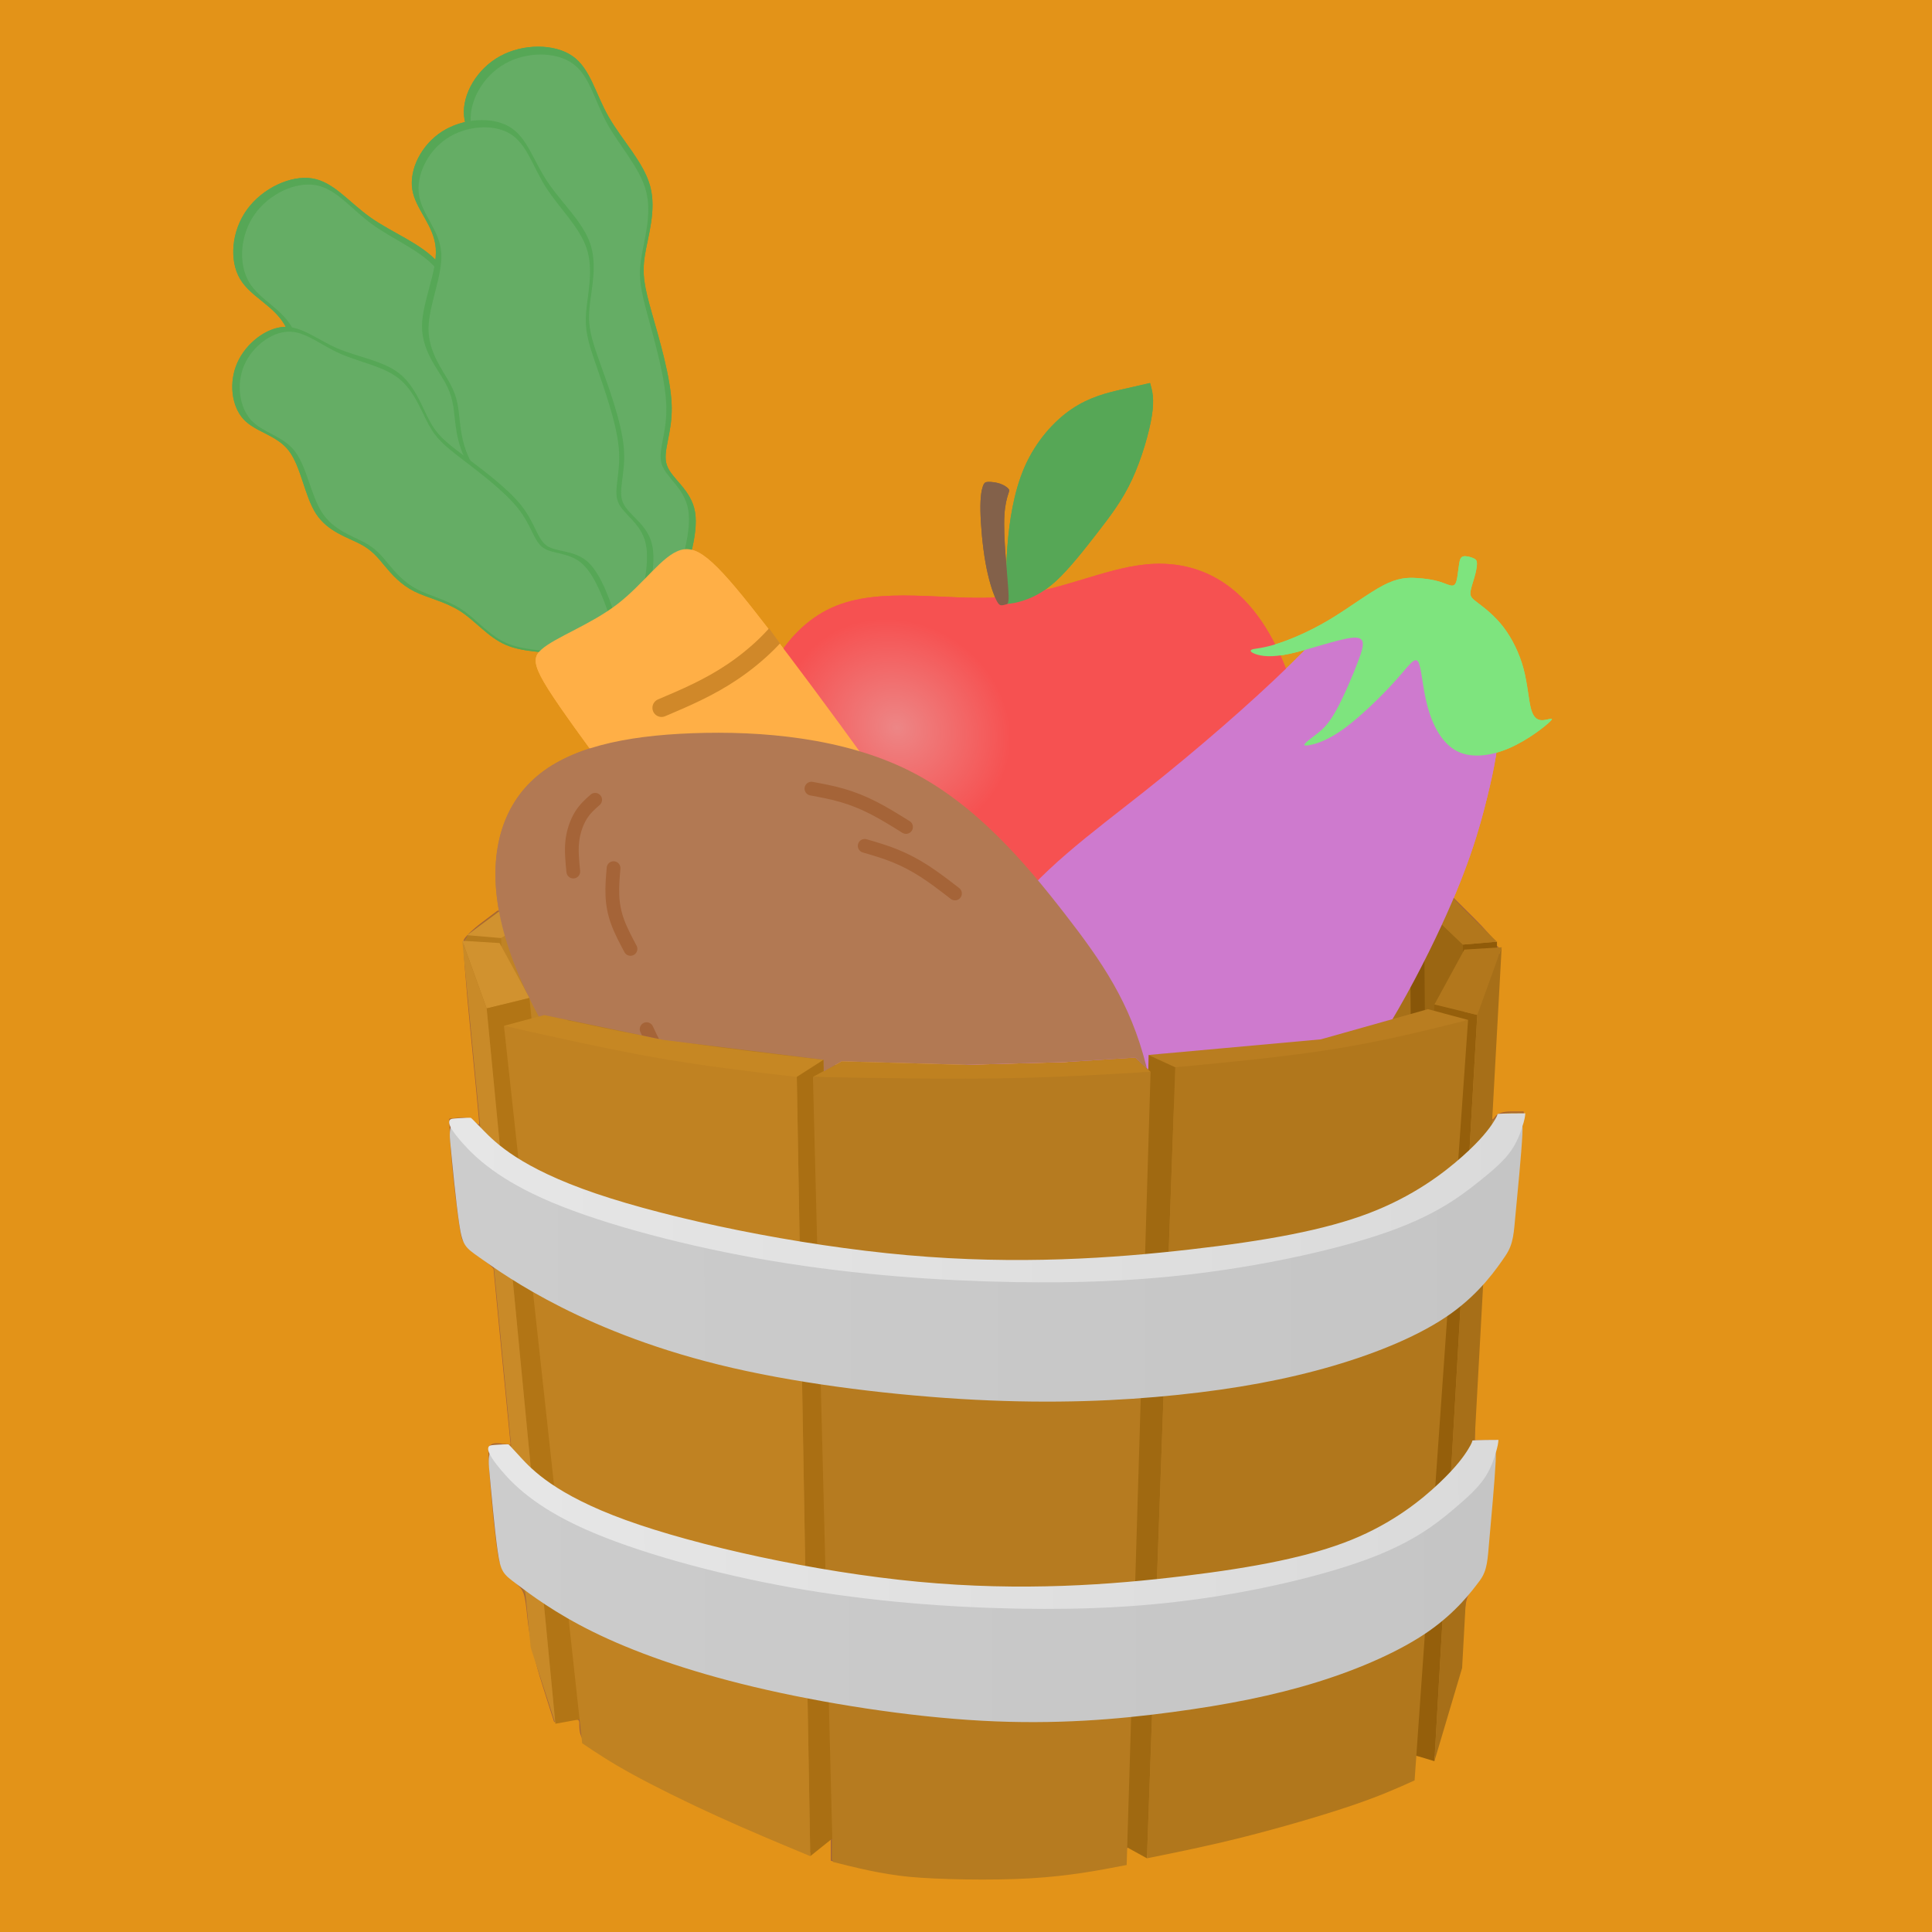 <?xml version="1.0" encoding="UTF-8" standalone="no"?>
<svg
   viewBox="0 0 245.371 245.37"
   version="1.1"
   id="svg128"
   sodipodi:docname="logo-cool.svg"
   inkscape:version="1.1 (c68e22c387, 2021-05-23)"
   xmlns:inkscape="http://www.inkscape.org/namespaces/inkscape"
   xmlns:sodipodi="http://sodipodi.sourceforge.net/DTD/sodipodi-0.dtd"
   xmlns:xlink="http://www.w3.org/1999/xlink"
   xmlns="http://www.w3.org/2000/svg"
   xmlns:svg="http://www.w3.org/2000/svg">
  <sodipodi:namedview
     id="namedview130"
     pagecolor="#ffffff"
     bordercolor="#666666"
     borderopacity="1.0"
     inkscape:pageshadow="2"
     inkscape:pageopacity="0.0"
     inkscape:pagecheckerboard="0"
     showgrid="false"
     inkscape:zoom="5.51004"
     inkscape:cx="122.957"
     inkscape:cy="162.975"
     inkscape:window-width="1920"
     inkscape:window-height="1047"
     inkscape:window-x="-9"
     inkscape:window-y="-9"
     inkscape:window-maximized="1"
     inkscape:current-layer="svg128" />
  <defs
     id="defs16">
    <linearGradient
       inkscape:collect="always"
       id="linearGradient1643">
      <stop
         style="stop-color:#e6e6e6;stop-opacity:1;"
         offset="0"
         id="stop1639" />
      <stop
         style="stop-color:#dadada;stop-opacity:1"
         offset="1"
         id="stop1641" />
    </linearGradient>
    <linearGradient
       inkscape:collect="always"
       id="linearGradient1054">
      <stop
         style="stop-color:#cccccc;stop-opacity:1;"
         offset="0"
         id="stop1050" />
      <stop
         style="stop-color:#c5c5c5;stop-opacity:1"
         offset="1"
         id="stop1052" />
    </linearGradient>
    <clipPath
       id="b"
       clipPathUnits="userSpaceOnUse">
      <path
         fill="none"
         stroke="#000"
         stroke-width=".1"
         d="m494.94 115.362 13.48-5.774 6.014.372 4.818 8.843.326 3.326 2.037-.569s12.816 2.672 19.227 4.007c8.602 1.068 25.805 3.204 25.805 3.204l.03 1.862 2.91-1.617s14.579.415 19.897.566c4.276-.117 10.433-.286 15.984-.438 3.96-.255 11.401-.733 11.401-.733l2.111 1.936.05-2.353s18.502-1.679 27.755-2.519c5.757-1.621 17.277-4.865 17.277-4.865l.998.268.06-1.025 4.643-8.495-.06-1.154 86.487.329.963-182.274-291.843 6.46-5.046 169.284z"
         id="path2" />
    </clipPath>
    <clipPath
       id="d"
       clipPathUnits="userSpaceOnUse">
      <path
         fill="#ffaf46"
         stroke-width=".265"
         d="M903.168-129.513c5.035 7.798 10.07 15.596 15.105 23.393 9.586 3.412 19.174 6.824 28.755 10.235-1.95 3.25-3.895 6.499-5.845 9.748-31.517 42.727-63.034 85.452-94.551 128.178-19.495 12.997-38.989 25.993-58.484 38.989-4.709.325-9.424.65-14.134.975-2.923-5.524-5.847-11.047-8.771-16.571 17.709-28.267 35.415-56.535 53.123-84.802C841.597-51.21 864.83-83.051 888.06-114.892c5.035-4.874 10.073-9.747 15.108-14.621z"
         id="path5" />
    </clipPath>
    <radialGradient
       xlink:href="#a"
       id="c"
       cx="854.729"
       cy="-77.266"
       r="58.41"
       fx="854.729"
       fy="-77.266"
       gradientTransform="matrix(.573 .375 -.337 .514 62.663 -218.869)"
       gradientUnits="userSpaceOnUse" />
    <linearGradient
       id="a">
      <stop
         offset="0"
         stop-color="#ed8686"
         id="stop9" />
      <stop
         offset=".472"
         stop-color="#f65151"
         id="stop11" />
      <stop
         offset="1"
         stop-color="#f65151"
         id="stop13" />
    </linearGradient>
    <clipPath
       clipPathUnits="userSpaceOnUse"
       id="clipPath1641">
      <g
         id="g1751">
        <path
           fill="#9b691a"
           d="m 104.119,105.635 -0.04,31.235 4.274,-2.208 -0.867,-26.613 z"
           id="path1643" />
        <path
           fill="#8f5f14"
           d="m 146.287,106.358 2.437,29.888 -7.201,0.384 1.585,-29.235 z"
           id="path1645" />
        <path
           fill="#a6701b"
           d="m 109.733,107.986 34.273,0.581 -0.271,24.821 -0.651,9.871 -34.994,0.06 -0.509,-9.999 -0.09,-25.273 2.246,-0.06 z"
           id="path1647" />
        <path
           fill="#885609"
           d="m 179.03,114.303 3.876,-1.669 -0.206,19.333 -4.378,0.03 0.708,-17.698 z"
           id="path1649" />
        <path
           fill="#a77018"
           d="m 145.572,108.701 0.165,31.636 33.545,1.838 -0.251,-27.872 z"
           id="path1651" />
        <path
           fill="#905b09"
           d="m 185.794,119.964 c 0,0.611 0,1.222 0,1.833 l 4.328,-0.465 v -1.734 l -4.313,0.367"
           id="path1653" />
        <path
           fill="#9b6612"
           d="m 180.852,115.221 4.941,4.744 0.278,14.033 -5.066,-0.406 z"
           id="path1655" />
        <path
           fill="#955f0b"
           d="m 182.18,127.569 5.437,1.332 -5.441,94.774 -5.619,-1.691 z"
           id="path1657" />
        <path
           fill="#b77b1d"
           d="m 73.017,113.392 32.641,-5.603 -0.453,35.915 -33.406,-3.943 z"
           id="path1659" />
        <path
           fill="#af7418"
           d="m 68.321,111.722 4.695,1.67 -0.523,17.525 -4.61,-2.88 z"
           id="path1661" />
        <path
           fill="#c08325"
           d="m 63.63,119.136 8.725,-5.077 -0.409,21.319 -7.874,-0.892 z"
           id="path1663" />
        <path
           fill="#a06911"
           d="m 145.866,133.984 -3.54,100.184 3.338,1.842 3.605,-100.461 z"
           id="path1665" />
        <path
           fill="#b97d20"
           d="m 145.572,108.701 33.459,5.602 3.877,-1.669 -35.334,-6.104 z"
           id="path1667" />
        <path
           fill="#c68723"
           d="m 105.658,107.789 -32.641,5.603 -4.695,-1.669 34.206,-5.841 z"
           id="path1669" />
        <path
           fill="#bf8120"
           d="m 144.008,108.567 -36.521,-0.517 -3.368,-2.414 42.169,0.722 z"
           id="path1671" />
        <path
           fill="#b2771c"
           d="m 182.181,127.569 5.437,1.332 3.102,-8.594 -4.741,0.294 z m -1.329,-12.348 3.054,-1.708 6.204,6.085 -4.315,0.367 z"
           id="path1673" />
        <path
           fill="#b77b1c"
           d="m 59.315,118.77 4.316,0.367 0.196,4.361 -4.55,-0.475 0.039,-4.253 z"
           id="path1675" />
        <path
           fill="#d1922f"
           d="m 67.245,126.741 -5.437,1.333 -3.098,-8.594 4.738,0.293 z m 5.111,-12.682 -4.31,-1.716 -8.729,6.428 4.314,0.366 z"
           id="path1677" />
        <path
           fill="#aa6f13"
           d="m 104.59,134.596 1.509,98.586 -3.191,2.557 -1.723,-99.578 z"
           id="path1679" />
        <path
           fill="#b67b20"
           d="m 146.128,136.124 -3.037,100.738 c -3.67,0.707 -7.22,1.392 -12.19,1.69 -4.97,0.298 -11.916,0.146 -15.429,-0.19 -3.513,-0.337 -6.883,-1.185 -9.695,-1.892 l -2.531,-99.701 z"
           id="path1681" />
        <path
           fill="#b1771c"
           d="m 149.269,135.549 -3.605,100.461 c 3.909,-0.787 7.818,-1.574 12.392,-2.73 4.574,-1.157 9.815,-2.681 13.526,-3.937 3.711,-1.256 5.894,-2.242 8.077,-3.228 l 6.793,-96.58 z"
           id="path1683" />
        <path
           fill="#b27515"
           d="m 70.538,218.921 5.733,-1.045 -9.028,-91.135 -5.437,1.333 z"
           id="path1685" />
        <path
           fill="#c08222"
           d="m 64.002,130.283 9.937,91.117 c 1.734,1.168 3.467,2.337 6.322,3.906 2.856,1.568 6.833,3.537 10.794,5.342 3.962,1.806 7.907,3.448 11.852,5.091 l -1.721,-99.578 c -4.783,-0.616 -9.564,-1.233 -15.762,-2.212 -6.197,-0.98 -13.81,-2.323 -21.423,-3.666 z"
           id="path1687" />
        <path
           fill="#a76f18"
           d="m 190.716,120.307 c -1.675,30.511 -3.348,61.023 -5.023,91.534 l -3.516,11.834 5.441,-94.774"
           id="path1689" />
        <path
           fill="#c98a28"
           d="m 58.709,119.48 8.691,89.762 3.138,9.679 -8.73,-90.847 z"
           id="path1691" />
        <path
           fill="#c68723"
           d="m 101.187,136.772 3.403,-2.176 c -6.824,-0.78 -13.648,-1.561 -19.562,-2.508 -5.915,-0.947 -10.919,-2.061 -15.923,-3.175 l -5.104,1.369 c 6.691,1.503 13.382,3.006 19.58,4.087 6.197,1.082 11.902,1.742 17.606,2.403 z"
           id="path1693" />
        <path
           fill="#bf8120"
           d="m 103.247,136.769 c 8.153,0.15 16.307,0.299 23.454,0.191 7.148,-0.107 13.287,-0.472 19.427,-0.836 l -1.963,-1.812 c -5.463,0.342 -10.926,0.684 -17.136,0.763 -6.209,0.08 -13.165,-0.103 -20.121,-0.286 z"
           id="path1695" />
        <path
           fill="#b97d20"
           d="m 145.866,133.984 3.403,1.565 c 7.067,-0.673 14.135,-1.346 20.332,-2.348 6.197,-1.002 11.524,-2.334 16.851,-3.667 l -5.101,-1.369 c -4.123,1.18 -8.245,2.36 -14.16,3.33 -5.914,0.969 -13.619,1.729 -21.325,2.489 z"
           id="path1697" />
        <path
           fill="#cccccc"
           d="m 57.168,144.935 c 0.249,2.615 0.746,7.844 1.161,10.561 0.414,2.717 0.745,2.92 2.572,4.212 1.826,1.291 5.135,3.663 10.38,6.311 5.246,2.648 12.419,5.567 21.762,7.717 9.344,2.15 20.851,3.53 30.808,4.039 9.957,0.509 18.363,0.148 25.752,-0.622 7.39,-0.77 13.758,-1.947 19.643,-3.666 5.885,-1.72 11.283,-3.983 15.036,-6.664 3.752,-2.681 5.86,-5.782 6.914,-7.333 1.053,-1.55 1.053,-2.908 1.297,-5.439 0.245,-2.53 0.734,-7.592 0.852,-9.923 0.119,-2.332 -0.133,-1.935 -2.39,0.414 -2.257,2.349 -6.519,6.649 -12.325,9.74 -5.805,3.091 -13.154,4.974 -23.645,6.083 -10.49,1.109 -24.117,1.443 -31.801,1.413 -7.684,-0.03 -9.416,-0.423 -15.928,-1.622 -6.511,-1.199 -17.802,-3.204 -26.148,-5.79 -8.347,-2.587 -13.746,-5.755 -17.132,-7.859 -3.385,-2.104 -4.76,-3.147 -5.446,-3.667 -0.686,-0.52 -1.611,-0.52 -1.362,2.095 z"
           id="path1699" />
        <path
           fill="#e6e6e6"
           d="m 61.397,143.564 c 1.562,1.584 4.689,4.753 14.255,8.009 9.566,3.256 25.572,6.6 39.616,7.842 14.044,1.243 26.119,0.382 35.852,-0.726 9.733,-1.109 17.12,-2.467 22.732,-4.605 5.613,-2.139 9.448,-5.057 11.863,-7.205 2.416,-2.148 3.411,-3.524 3.921,-4.308 0.511,-0.784 0.538,-0.978 0.552,-1.075 0.02,-0.1 3.53,-0.1 3.53,-0.1 0,0 0,0.432 -0.209,1.152 -0.21,0.72 -0.628,2.161 -1.524,3.486 -0.896,1.325 -2.268,2.536 -4.43,4.246 -2.161,1.709 -5.107,3.913 -10.741,5.976 -5.635,2.062 -13.956,3.981 -22.195,5.149 -8.238,1.168 -16.391,1.585 -25.794,1.425 -9.403,-0.16 -20.051,-0.897 -30.684,-2.673 -10.634,-1.776 -21.249,-4.592 -28.038,-7.445 -6.79,-2.852 -9.753,-5.74 -11.329,-7.508 -1.577,-1.767 -1.766,-2.411 -1.724,-2.751 0.039,-0.339 0.313,-0.373 0.746,-0.407 0.433,-0.03 1.024,-0.07 1.39,-0.08 0.366,-0.02 0.508,0 0.581,0 0.071,0 0.071,0 1.63,1.591 z"
           id="path1701" />
        <path
           fill="#cccccc"
           d="m 62.11,186.411 c 0.233,2.614 0.701,7.843 1.091,10.56 0.389,2.717 0.7,2.921 2.414,4.212 1.714,1.292 4.821,3.664 9.746,6.087 4.924,2.424 11.658,4.895 20.43,6.98 8.771,2.084 19.574,3.781 28.922,4.29 9.348,0.509 17.239,-0.169 24.177,-1.098 6.938,-0.928 12.915,-2.103 18.44,-3.824 5.525,-1.72 10.593,-3.983 14.116,-6.44 3.522,-2.458 5.502,-5.11 6.491,-6.436 0.988,-1.326 0.988,-2.684 1.218,-5.215 0.229,-2.53 0.688,-7.592 0.8,-9.924 0.111,-2.331 -0.125,-1.934 -2.244,0.415 -2.119,2.349 -6.12,6.649 -11.764,9.723 -5.643,3.076 -12.928,4.926 -22.777,6.035 -9.848,1.109 -22.255,1.476 -29.276,1.462 -7.022,-0.02 -8.647,-0.407 -14.761,-1.606 -6.113,-1.2 -16.712,-3.204 -24.548,-5.791 -7.837,-2.587 -12.904,-5.754 -16.083,-7.859 -3.179,-2.105 -4.469,-3.146 -5.113,-3.666 -0.644,-0.52 -1.513,-0.52 -1.279,2.095 z"
           id="path1703" />
        <path
           fill="#e6e6e6"
           d="m 66.08,185.04 c 1.466,1.584 4.402,4.753 13.382,8.009 8.981,3.256 24.006,6.6 37.191,7.842 13.184,1.242 24.521,0.382 33.658,-0.727 9.137,-1.108 16.073,-2.466 21.342,-4.605 5.269,-2.138 8.869,-5.056 11.137,-7.204 2.268,-2.148 3.202,-3.524 3.681,-4.308 0.48,-0.785 0.506,-0.978 0.519,-1.076 0.02,-0.1 3.315,-0.1 3.315,-0.1 0,0 0,0.432 -0.197,1.152 -0.196,0.721 -0.589,2.161 -1.43,3.486 -0.841,1.326 -2.129,2.537 -4.158,4.246 -2.029,1.709 -4.795,3.914 -10.085,5.976 -5.289,2.062 -13.101,3.982 -20.836,5.15 -7.735,1.167 -15.389,1.584 -24.216,1.424 -8.828,-0.16 -18.824,-0.896 -28.807,-2.673 -9.982,-1.776 -19.947,-4.592 -26.321,-7.444 -6.375,-2.852 -9.156,-5.741 -10.636,-7.508 -1.48,-1.767 -1.657,-2.412 -1.618,-2.751 0.039,-0.34 0.294,-0.374 0.7,-0.408 0.407,-0.03 0.961,-0.07 1.306,-0.08 0.344,-0.02 0.477,0 0.544,0 0.071,0 0.063,0 1.529,1.592 z"
           id="path1705" />
        <g
           clip-path="url(#b)"
           transform="matrix(0.788,0,0,0.788,-341.918,33.126)"
           id="g1749">
          <path
             fill="url(#c)"
             d="m 595.341,40.91 c 8.924,-0.68 16.232,-4.59 23.286,-5.269 7.054,-0.679 13.853,1.87 18.952,9.689 5.099,7.819 8.498,20.906 6.119,31.954 -2.38,11.048 -10.538,20.056 -18.526,24.475 -7.989,4.419 -15.807,4.249 -21.671,4.589 -5.865,0.34 -9.774,1.19 -15.808,0.935 -6.034,-0.255 -14.192,-1.614 -20.906,-8.753 -6.714,-7.139 -11.984,-20.056 -11.984,-31.359 0,-11.303 5.27,-20.991 13.174,-24.56 7.904,-3.57 18.44,-1.02 27.364,-1.7 z"
             transform="translate(0,13.286)"
             id="path1707"
             style="fill:url(#radialGradient1753)" />
          <path
             fill="#56a756"
             d="m 596.281,45.928 c 0.293,-3.821 0.993,-8.687 2.778,-12.745 1.785,-4.058 4.653,-7.309 7.543,-9.274 2.89,-1.965 5.801,-2.645 7.915,-3.134 2.114,-0.489 3.431,-0.786 4.748,-1.084 0.361,1.254 0.722,2.508 0.296,5.237 -0.425,2.73 -1.636,6.936 -3.187,10.283 -1.551,3.347 -3.442,5.833 -5.598,8.616 -2.156,2.783 -4.579,5.864 -6.681,7.786 -2.103,1.923 -3.888,2.688 -5.148,3.11 -1.259,0.422 -1.995,0.5 -2.73,0.578 -0.115,-2.777 -0.229,-5.553 0.06,-9.374 z"
             id="path1709" />
          <path
             fill="#83614a"
             d="m 594.333,54.355 c -0.457,-1.041 -1.116,-3.017 -1.594,-5.715 -0.479,-2.698 -0.776,-6.118 -0.814,-8.37 -0.04,-2.252 0.187,-3.336 0.394,-3.931 0.207,-0.595 0.398,-0.701 0.882,-0.712 0.483,-0.011 1.259,0.074 1.892,0.292 0.632,0.218 1.12,0.568 1.332,0.803 0.212,0.235 0.149,0.35 -0.04,0.928 -0.186,0.579 -0.494,1.62 -0.596,3.336 -0.101,1.716 0,4.106 0.192,6.592 0.186,2.486 0.452,5.067 0.483,6.379 0.03,1.312 -0.17,1.354 -0.403,1.418 -0.233,0.064 -0.5,0.149 -0.76,0.139 -0.259,-0.011 -0.515,-0.117 -0.971,-1.158 z"
             id="path1711" />
          <path
             fill="#56a756"
             d="m 543.51,52.747 c 1.075,-3.03 3.03,-8.619 2.418,-12.259 -0.61,-3.64 -3.787,-5.332 -4.544,-7.563 -0.758,-2.231 0.904,-5.002 0.782,-9.535 -0.122,-4.534 -2.028,-10.828 -3.201,-14.985 -1.173,-4.157 -1.613,-6.176 -1.124,-9.277 0.488,-3.1 1.906,-7.28 0.856,-11.156 -1.051,-3.876 -4.569,-7.446 -6.719,-11.226 -2.15,-3.781 -2.931,-7.774 -5.839,-9.771 -2.908,-1.997 -7.939,-1.997 -11.653,0.047 -3.715,2.044 -6.109,6.131 -5.791,9.63 0.318,3.499 3.347,6.411 3.371,10.404 0.02,3.992 -2.957,9.066 -3.249,13.223 -0.293,4.158 2.101,7.399 3.299,9.911 1.197,2.513 1.197,4.298 1.295,6.506 0.1,2.208 0.292,4.839 1.587,7.493 1.295,2.654 3.689,5.331 4.91,8.69 1.222,3.359 1.271,7.399 3.128,10.711 1.856,3.311 5.522,5.896 7.77,8.338 2.248,2.443 3.078,4.744 4.714,5.519 1.637,0.775 4.081,0.023 5.4,-0.588 1.32,-0.611 1.515,-1.081 2.59,-4.11 z"
             id="path1713" />
          <path
             fill="#65ad65"
             d="m 542.564,52.215 c 1.012,-2.967 2.852,-8.441 2.277,-12.006 -0.574,-3.566 -3.565,-5.222 -4.278,-7.407 -0.713,-2.185 0.851,-4.899 0.736,-9.339 -0.115,-4.439 -1.91,-10.604 -3.014,-14.675 -1.104,-4.072 -1.518,-6.05 -1.057,-9.086 0.46,-3.037 1.794,-7.13 0.805,-10.926 -0.989,-3.796 -4.301,-7.292 -6.326,-10.995 -2.024,-3.703 -2.76,-7.613 -5.497,-9.569 -2.738,-1.955 -7.475,-1.955 -10.972,0.047 -3.496,2.002 -5.751,6.004 -5.452,9.431 0.299,3.428 3.151,6.279 3.175,10.189 0.02,3.911 -2.783,8.879 -3.06,12.951 -0.275,4.071 1.979,7.245 3.107,9.706 1.127,2.462 1.127,4.21 1.218,6.372 0.09,2.163 0.277,4.739 1.496,7.338 1.219,2.6 3.472,5.221 4.622,8.511 1.15,3.289 1.196,7.246 2.945,10.489 1.748,3.243 5.199,5.774 7.315,8.166 2.116,2.392 2.898,4.646 4.439,5.405 1.541,0.759 3.842,0.024 5.083,-0.575 1.242,-0.598 1.426,-1.058 2.438,-4.025 z"
             id="path1715" />
          <path
             fill="#56a756"
             d="m 536.581,56.848 c -0.322,-3.199 -0.943,-9.087 -3.051,-12.118 -2.107,-3.031 -5.703,-3.203 -7.34,-4.897 -1.638,-1.694 -1.32,-4.909 -3.367,-8.955 -2.047,-4.047 -6.459,-8.923 -9.296,-12.181 -2.836,-3.257 -4.097,-4.895 -4.979,-7.908 -0.884,-3.012 -1.388,-7.396 -3.993,-10.452 -2.606,-3.056 -7.311,-4.78 -10.871,-7.28 -3.559,-2.5 -5.972,-5.777 -9.454,-6.339 -3.482,-0.563 -8.031,1.586 -10.516,5.021 -2.485,3.435 -2.904,8.153 -1.121,11.181 1.783,3.028 5.765,4.366 7.493,7.966 1.727,3.6 1.2,9.46 2.711,13.344 1.512,3.885 5.061,5.792 7.217,7.552 2.157,1.761 2.919,3.375 3.951,5.329 1.031,1.955 2.332,4.25 4.637,6.096 2.304,1.847 5.612,3.244 8.151,5.759 2.54,2.515 4.31,6.146 7.404,8.348 3.093,2.201 7.512,2.971 10.588,4.219 3.075,1.248 4.809,2.974 6.62,2.976 1.811,0 3.699,-1.722 4.631,-2.838 0.932,-1.116 0.908,-1.624 0.585,-4.823 z"
             id="path1717" />
          <path
             fill="#65ad65"
             d="m 535.498,56.772 c -0.352,-3.115 -1.027,-8.851 -3.07,-11.828 -2.043,-2.978 -5.455,-3.198 -7.033,-4.869 -1.578,-1.671 -1.323,-4.793 -3.324,-8.758 -2.001,-3.965 -6.257,-8.771 -8.994,-11.981 -2.738,-3.21 -3.957,-4.821 -4.838,-7.763 -0.882,-2.942 -1.424,-7.213 -3.94,-10.223 -2.516,-3.009 -7.004,-4.755 -10.416,-7.238 -3.413,-2.483 -5.749,-5.704 -9.059,-6.303 -3.311,-0.598 -7.594,1.426 -9.9,4.73 -2.306,3.303 -2.635,7.885 -0.9,10.856 1.735,2.971 5.531,4.331 7.223,7.856 1.692,3.526 1.277,9.217 2.767,13.016 1.49,3.799 4.884,5.705 6.955,7.449 2.071,1.744 2.818,3.325 3.824,5.24 1.008,1.916 2.275,4.166 4.487,5.995 2.213,1.83 5.37,3.237 7.815,5.72 2.446,2.483 4.178,6.04 7.144,8.226 2.966,2.185 7.168,2.999 10.103,4.258 2.935,1.259 4.605,2.963 6.322,2.99 1.718,0.028 3.484,-1.62 4.351,-2.692 0.867,-1.071 0.837,-1.565 0.484,-4.681 z"
             id="path1719" />
          <path
             fill="#56a756"
             d="m 537.496,57.286 c 0.815,-2.891 2.293,-8.221 1.499,-11.577 -0.793,-3.356 -3.859,-4.737 -4.702,-6.771 -0.843,-2.033 0.534,-4.719 0.142,-8.937 -0.393,-4.218 -2.557,-9.968 -3.907,-13.772 -1.349,-3.803 -1.884,-5.658 -1.619,-8.579 0.265,-2.92 1.328,-6.904 0.111,-10.452 -1.218,-3.548 -4.717,-6.66 -6.954,-10.052 -2.237,-3.393 -3.212,-7.066 -6.046,-8.749 -2.833,-1.682 -7.523,-1.372 -10.86,0.761 -3.336,2.134 -5.317,6.091 -4.805,9.334 0.512,3.242 3.515,5.77 3.784,9.491 0.268,3.72 -2.198,8.633 -2.215,12.527 -0.02,3.894 2.414,6.768 3.685,9.036 1.272,2.269 1.381,3.933 1.608,5.985 0.227,2.053 0.571,4.493 1.942,6.887 1.37,2.395 3.767,4.742 5.112,7.798 1.345,3.056 1.64,6.819 3.575,9.792 1.934,2.973 5.511,5.156 7.757,7.295 2.245,2.139 3.161,4.233 4.734,4.854 1.574,0.622 3.806,-0.229 4.998,-0.88 1.192,-0.65 1.345,-1.101 2.161,-3.991 z"
             id="path1721" />
          <path
             fill="#65ad65"
             d="m 536.581,56.848 c 0.761,-2.828 2.139,-8.044 1.384,-11.332 -0.756,-3.288 -3.646,-4.649 -4.445,-6.641 -0.799,-1.993 0.492,-4.62 0.111,-8.751 -0.38,-4.131 -2.433,-9.767 -3.713,-13.494 -1.28,-3.728 -1.787,-5.546 -1.545,-8.405 0.242,-2.859 1.234,-6.757 0.08,-10.235 -1.156,-3.477 -4.459,-6.532 -6.574,-9.86 -2.115,-3.327 -3.042,-6.927 -5.714,-8.581 -2.673,-1.654 -7.088,-1.362 -10.225,0.719 -3.136,2.081 -4.991,5.951 -4.501,9.128 0.49,3.177 3.324,5.659 3.586,9.303 0.263,3.644 -2.047,8.448 -2.054,12.261 0,3.812 2.291,6.632 3.493,8.857 1.203,2.225 1.31,3.855 1.529,5.864 0.219,2.01 0.549,4.4 1.846,6.748 1.296,2.348 3.558,4.653 4.833,7.649 1.274,2.996 1.561,6.681 3.39,9.596 1.83,2.916 5.203,5.062 7.323,7.162 2.119,2.1 2.987,4.153 4.47,4.765 1.483,0.613 3.583,-0.215 4.704,-0.849 1.12,-0.634 1.263,-1.074 2.024,-3.902 z"
             id="path1723" />
          <g
             id="g1729">
            <path
               fill="#56a756"
               d="m 533.198,57.751 c -0.794,-2.495 -2.278,-7.084 -4.467,-9.146 -2.188,-2.061 -5.083,-1.595 -6.672,-2.67 -1.59,-1.075 -1.877,-3.691 -4.188,-6.572 -2.311,-2.881 -6.646,-6.027 -9.454,-8.147 -2.808,-2.12 -4.088,-3.213 -5.297,-5.466 -1.21,-2.252 -2.348,-5.662 -4.938,-7.66 -2.59,-1.998 -6.63,-2.582 -9.886,-3.977 -3.257,-1.395 -5.73,-3.601 -8.6,-3.465 -2.87,0.136 -6.134,2.613 -7.538,5.768 -1.404,3.155 -0.945,6.986 0.984,9.1 1.929,2.114 5.328,2.512 7.31,5.09 1.981,2.579 2.545,7.338 4.402,10.18 1.857,2.842 5.006,3.766 7.02,4.807 2.015,1.041 2.894,2.2 4.044,3.584 1.15,1.385 2.572,2.996 4.719,4.08 2.147,1.085 5.018,1.643 7.464,3.221 2.446,1.578 4.467,4.175 7.303,5.41 2.835,1.234 6.486,1.106 9.147,1.585 2.661,0.478 4.333,1.563 5.776,1.26 1.444,-0.303 2.659,-1.994 3.214,-3.04 0.556,-1.046 0.451,-1.447 -0.343,-3.942 z"
               id="path1725" />
            <path
               fill="#65ad65"
               d="m 532.322,57.871 c -0.804,-2.424 -2.305,-6.881 -4.433,-8.912 -2.129,-2.031 -4.885,-1.633 -6.423,-2.7 -1.539,-1.067 -1.861,-3.598 -4.121,-6.422 -2.26,-2.824 -6.459,-5.94 -9.18,-8.038 -2.721,-2.098 -3.964,-3.178 -5.16,-5.375 -1.196,-2.197 -2.346,-5.51 -4.857,-7.486 -2.51,-1.976 -6.381,-2.614 -9.517,-4.02 -3.137,-1.406 -5.54,-3.581 -8.279,-3.502 -2.739,0.079 -5.812,2.412 -7.096,5.432 -1.283,3.02 -0.775,6.727 1.106,8.804 1.882,2.077 5.136,2.523 7.077,5.048 1.94,2.526 2.566,7.131 4.391,9.909 1.826,2.777 4.851,3.727 6.794,4.769 1.944,1.042 2.804,2.176 3.928,3.534 1.125,1.358 2.512,2.939 4.583,4.025 2.071,1.087 4.824,1.678 7.189,3.246 2.366,1.568 4.344,4.112 7.075,5.356 2.731,1.244 6.217,1.187 8.767,1.697 2.551,0.51 4.168,1.588 5.542,1.321 1.373,-0.266 2.504,-1.876 3.015,-2.876 0.511,-1 0.404,-1.388 -0.4,-3.812 z"
               id="path1727" />
          </g>
          <path
             fill="#ffaf46"
             d="m 543.602,46.612 c -2.959,0.86 -5.919,5.441 -10.214,8.735 -4.296,3.293 -9.929,5.298 -12.172,7.255 -2.243,1.957 -1.098,3.866 8.735,17.374 9.833,13.508 28.352,38.615 43.34,54.986 14.988,16.372 26.443,24.009 33.555,27.923 7.111,3.913 9.88,4.104 12.124,2.577 2.243,-1.527 3.961,-4.773 -0.383,-14.701 -4.343,-9.929 -14.748,-26.539 -26.777,-44.199 C 579.782,88.901 566.131,70.191 557.826,59.404 549.52,48.617 546.561,45.752 543.602,46.612 Z"
             id="path1731" />
          <g
             fill="none"
             stroke="#d08829"
             stroke-linecap="round"
             stroke-width="5"
             clip-path="url(#d)"
             transform="matrix(-0.588,0,0,0.588,1074.32,118.993)"
             id="g1735">
            <path
               d="m 891.47,-57.627 c 6.011,1.949 12.022,3.899 17.139,4.589 5.117,0.691 9.343,0.122 13.565,-0.447 m -76.029,21.444 c -3.51,-3.237 -7.019,-6.473 -9.7,-10.373 -2.681,-3.9 -4.532,-8.461 -6.383,-13.021 m 5.848,48.981 c 3.087,2.843 6.173,5.686 9.585,7.716 3.411,2.031 7.147,3.249 10.886,4.468 M 789.854,16.697 c 3.574,4.468 7.148,8.936 10.316,11.738 3.167,2.802 5.929,3.939 8.691,5.076 M 792.534,62.997 c 3.006,2.762 6.011,5.524 9.261,7.636 3.249,2.112 6.741,3.574 10.234,5.036 m 53.03,-203.267 0.639,3.58 c 0.64,3.58 1.918,10.736 5.789,17.316 3.871,6.579 10.328,12.57 16.815,16.951 6.487,4.38 12.998,7.144 19.506,9.907"
               id="path1733" />
          </g>
          <g
             id="g1741">
            <path
               fill="#ce7ace"
               d="m 641.657,65.263 c -6.009,5.855 -14.576,13.337 -23.219,20.189 -8.643,6.852 -17.357,13.069 -22.817,20.996 -5.46,7.927 -7.661,17.556 -5.423,26.4 2.238,8.845 8.912,16.901 18.355,19.806 9.443,2.905 21.651,0.659 32.13,-8.135 10.479,-8.793 19.219,-24.127 24.526,-35.202 5.306,-11.075 7.173,-17.882 8.401,-22.897 1.227,-5.015 1.813,-8.231 1.972,-12.671 0.16,-4.439 -0.109,-10.101 -3.682,-14.104 -3.572,-4.001 -10.449,-6.345 -15.615,-5.403 -5.166,0.94 -8.618,5.167 -14.628,11.021 z"
               id="path1737" />
            <path
               fill="#7ee47e"
               d="m 656.828,52.315 c -2.392,1.251 -5.622,3.724 -8.819,5.617 -3.195,1.894 -6.349,3.205 -8.495,3.865 -2.147,0.661 -3.274,0.669 -3.761,0.826 -0.487,0.16 -0.326,0.466 0.546,0.77 0.872,0.304 2.453,0.603 5.569,-0.081 3.116,-0.685 7.764,-2.352 9.97,-2.561 2.207,-0.208 1.969,1.045 1.081,3.459 -0.887,2.413 -2.422,5.988 -3.623,8.173 -1.201,2.186 -2.069,2.985 -2.929,3.68 -0.859,0.695 -1.711,1.288 -2.063,1.657 -0.354,0.369 -0.209,0.513 0.796,0.308 1.004,-0.205 2.865,-0.759 5.485,-2.677 2.619,-1.917 5.995,-5.195 8.171,-7.621 2.177,-2.427 3.153,-4 3.711,-3.119 0.558,0.88 0.696,4.214 1.539,7.302 0.843,3.088 2.39,5.929 4.751,7.127 2.36,1.197 5.535,0.752 8.466,-0.531 2.931,-1.282 5.621,-3.402 6.479,-4.227 0.857,-0.825 -0.121,-0.353 -0.971,-0.26 -0.853,0.096 -1.584,-0.183 -2.021,-1.644 -0.437,-1.461 -0.579,-4.105 -1.252,-6.636 -0.673,-2.53 -1.882,-4.945 -3.282,-6.761 -1.403,-1.815 -3.003,-3.027 -3.975,-3.768 -0.974,-0.741 -1.319,-1.01 -1.309,-1.643 0.01,-0.632 0.376,-1.627 0.638,-2.528 0.261,-0.901 0.419,-1.712 0.422,-2.217 0,-0.507 -0.149,-0.711 -0.589,-0.906 -0.44,-0.197 -1.17,-0.385 -1.6,-0.286 -0.431,0.096 -0.562,0.484 -0.67,1.123 -0.109,0.638 -0.191,1.525 -0.314,2.245 -0.123,0.72 -0.285,1.271 -0.734,1.338 -0.449,0.071 -1.187,-0.347 -2.187,-0.649 -1.001,-0.302 -2.266,-0.489 -3.676,-0.57 -1.41,-0.081 -2.962,-0.054 -5.354,1.195 z"
               id="path1739" />
          </g>
          <g
             id="g1747">
            <path
               fill="#b27953"
               d="m 545.502,76.136 c 11.088,-0.41 24.34,0.725 34.987,6.061 10.64,5.333 18.675,14.868 24.905,22.879 6.225,8.008 10.646,14.494 13.21,24.505 2.569,10.015 3.281,23.556 -6.342,29.976 -9.623,6.421 -29.584,5.725 -45.045,1.243 -15.461,-4.482 -26.43,-12.752 -35.158,-22.787 -8.729,-10.036 -15.22,-21.839 -17.429,-31.727 -2.209,-9.887 -0.136,-17.858 5.362,-22.822 5.498,-4.963 14.423,-6.918 25.51,-7.328 z"
               id="path1743" />
            <path
               fill="none"
               stroke="#a56438"
               stroke-linecap="round"
               stroke-width="2.215"
               d="m 529.83,86.863 c -0.82,0.721 -1.641,1.443 -2.313,2.538 -0.672,1.095 -1.196,2.564 -1.373,4.133 -0.178,1.568 0,3.234 0.162,4.9 m 16.939,43.706 c 1.724,1.375 3.444,2.745 5.323,3.942 1.878,1.198 3.906,2.216 5.656,2.973 1.749,0.758 3.226,1.257 4.697,1.754 m 5.765,-65.74 c 1.659,0.306 3.319,0.612 4.989,1.098 1.67,0.486 3.329,1.144 5.045,2.023 1.716,0.879 3.462,1.967 5.213,3.058 m -41.812,32.586 c 0.798,1.71 1.596,3.419 2.997,5.447 1.4,2.028 3.399,4.37 5.348,6.086 1.949,1.716 3.853,2.809 5.751,3.899 m -19.42,-41.385 c -0.126,1.47 -0.252,2.939 -0.192,4.366 0.06,1.427 0.305,2.809 0.823,4.244 0.517,1.435 1.306,2.921 2.095,4.408 m 80.382,34.489 c -0.421,1.629 -0.842,3.259 -1.337,4.621 -0.496,1.361 -1.065,2.455 -1.862,3.401 -0.798,0.947 -1.823,1.746 -2.848,2.545 m 2.315,-22.427 c 0.312,1.662 0.619,3.319 0.675,4.889 0.06,1.571 -0.143,3.048 -0.457,4.491 -0.315,1.442 -0.741,2.851 -1.171,4.258 M 573.27,94.291 c 1.618,0.47 3.242,0.942 4.851,1.591 1.615,0.652 3.2,1.472 4.819,2.519 1.619,1.047 3.248,2.305 4.881,3.566"
               id="path1745" />
          </g>
        </g>
      </g>
    </clipPath>
    <radialGradient
       inkscape:collect="always"
       xlink:href="#a"
       id="radialGradient1753"
       gradientUnits="userSpaceOnUse"
       gradientTransform="matrix(0.573,0.375,-0.337,0.514,62.663,-218.869)"
       cx="854.729"
       cy="-77.266"
       fx="854.729"
       fy="-77.266"
       r="58.41" />
    <clipPath
       clipPathUnits="userSpaceOnUse"
       id="clipPath1641-6">
      <g
         id="g1751-6">
        <path
           fill="#9b691a"
           d="m 104.119,105.635 -0.04,31.235 4.274,-2.208 -0.867,-26.613 z"
           id="path1643-2" />
        <path
           fill="#8f5f14"
           d="m 146.287,106.358 2.437,29.888 -7.201,0.384 1.585,-29.235 z"
           id="path1645-5" />
        <path
           fill="#a6701b"
           d="m 109.733,107.986 34.273,0.581 -0.271,24.821 -0.651,9.871 -34.994,0.06 -0.509,-9.999 -0.09,-25.273 2.246,-0.06 z"
           id="path1647-3" />
        <path
           fill="#885609"
           d="m 179.03,114.303 3.876,-1.669 -0.206,19.333 -4.378,0.03 0.708,-17.698 z"
           id="path1649-3" />
        <path
           fill="#a77018"
           d="m 145.572,108.701 0.165,31.636 33.545,1.838 -0.251,-27.872 z"
           id="path1651-1" />
        <path
           fill="#905b09"
           d="m 185.794,119.964 c 0,0.611 0,1.222 0,1.833 l 4.328,-0.465 v -1.734 l -4.313,0.367"
           id="path1653-9" />
        <path
           fill="#9b6612"
           d="m 180.852,115.221 4.941,4.744 0.278,14.033 -5.066,-0.406 z"
           id="path1655-9" />
        <path
           fill="#955f0b"
           d="m 182.18,127.569 5.437,1.332 -5.441,94.774 -5.619,-1.691 z"
           id="path1657-5" />
        <path
           fill="#b77b1d"
           d="m 73.017,113.392 32.641,-5.603 -0.453,35.915 -33.406,-3.943 z"
           id="path1659-3" />
        <path
           fill="#af7418"
           d="m 68.321,111.722 4.695,1.67 -0.523,17.525 -4.61,-2.88 z"
           id="path1661-0" />
        <path
           fill="#c08325"
           d="m 63.63,119.136 8.725,-5.077 -0.409,21.319 -7.874,-0.892 z"
           id="path1663-1" />
        <path
           fill="#a06911"
           d="m 145.866,133.984 -3.54,100.184 3.338,1.842 3.605,-100.461 z"
           id="path1665-9" />
        <path
           fill="#b97d20"
           d="m 145.572,108.701 33.459,5.602 3.877,-1.669 -35.334,-6.104 z"
           id="path1667-0" />
        <path
           fill="#c68723"
           d="m 105.658,107.789 -32.641,5.603 -4.695,-1.669 34.206,-5.841 z"
           id="path1669-7" />
        <path
           fill="#bf8120"
           d="m 144.008,108.567 -36.521,-0.517 -3.368,-2.414 42.169,0.722 z"
           id="path1671-8" />
        <path
           fill="#b2771c"
           d="m 182.181,127.569 5.437,1.332 3.102,-8.594 -4.741,0.294 z m -1.329,-12.348 3.054,-1.708 6.204,6.085 -4.315,0.367 z"
           id="path1673-6" />
        <path
           fill="#b77b1c"
           d="m 59.315,118.77 4.316,0.367 0.196,4.361 -4.55,-0.475 0.039,-4.253 z"
           id="path1675-0" />
        <path
           fill="#d1922f"
           d="m 67.245,126.741 -5.437,1.333 -3.098,-8.594 4.738,0.293 z m 5.111,-12.682 -4.31,-1.716 -8.729,6.428 4.314,0.366 z"
           id="path1677-9" />
        <path
           fill="#aa6f13"
           d="m 104.59,134.596 1.509,98.586 -3.191,2.557 -1.723,-99.578 z"
           id="path1679-2" />
        <path
           fill="#b67b20"
           d="m 146.128,136.124 -3.037,100.738 c -3.67,0.707 -7.22,1.392 -12.19,1.69 -4.97,0.298 -11.916,0.146 -15.429,-0.19 -3.513,-0.337 -6.883,-1.185 -9.695,-1.892 l -2.531,-99.701 z"
           id="path1681-9" />
        <path
           fill="#b1771c"
           d="m 149.269,135.549 -3.605,100.461 c 3.909,-0.787 7.818,-1.574 12.392,-2.73 4.574,-1.157 9.815,-2.681 13.526,-3.937 3.711,-1.256 5.894,-2.242 8.077,-3.228 l 6.793,-96.58 z"
           id="path1683-4" />
        <path
           fill="#b27515"
           d="m 70.538,218.921 5.733,-1.045 -9.028,-91.135 -5.437,1.333 z"
           id="path1685-7" />
        <path
           fill="#c08222"
           d="m 64.002,130.283 9.937,91.117 c 1.734,1.168 3.467,2.337 6.322,3.906 2.856,1.568 6.833,3.537 10.794,5.342 3.962,1.806 7.907,3.448 11.852,5.091 l -1.721,-99.578 c -4.783,-0.616 -9.564,-1.233 -15.762,-2.212 -6.197,-0.98 -13.81,-2.323 -21.423,-3.666 z"
           id="path1687-7" />
        <path
           fill="#a76f18"
           d="m 190.716,120.307 c -1.675,30.511 -3.348,61.023 -5.023,91.534 l -3.516,11.834 5.441,-94.774"
           id="path1689-4" />
        <path
           fill="#c98a28"
           d="m 58.709,119.48 8.691,89.762 3.138,9.679 -8.73,-90.847 z"
           id="path1691-7" />
        <path
           fill="#c68723"
           d="m 101.187,136.772 3.403,-2.176 c -6.824,-0.78 -13.648,-1.561 -19.562,-2.508 -5.915,-0.947 -10.919,-2.061 -15.923,-3.175 l -5.104,1.369 c 6.691,1.503 13.382,3.006 19.58,4.087 6.197,1.082 11.902,1.742 17.606,2.403 z"
           id="path1693-4" />
        <path
           fill="#bf8120"
           d="m 103.247,136.769 c 8.153,0.15 16.307,0.299 23.454,0.191 7.148,-0.107 13.287,-0.472 19.427,-0.836 l -1.963,-1.812 c -5.463,0.342 -10.926,0.684 -17.136,0.763 -6.209,0.08 -13.165,-0.103 -20.121,-0.286 z"
           id="path1695-3" />
        <path
           fill="#b97d20"
           d="m 145.866,133.984 3.403,1.565 c 7.067,-0.673 14.135,-1.346 20.332,-2.348 6.197,-1.002 11.524,-2.334 16.851,-3.667 l -5.101,-1.369 c -4.123,1.18 -8.245,2.36 -14.16,3.33 -5.914,0.969 -13.619,1.729 -21.325,2.489 z"
           id="path1697-9" />
        <path
           fill="#cccccc"
           d="m 57.168,144.935 c 0.249,2.615 0.746,7.844 1.161,10.561 0.414,2.717 0.745,2.92 2.572,4.212 1.826,1.291 5.135,3.663 10.38,6.311 5.246,2.648 12.419,5.567 21.762,7.717 9.344,2.15 20.851,3.53 30.808,4.039 9.957,0.509 18.363,0.148 25.752,-0.622 7.39,-0.77 13.758,-1.947 19.643,-3.666 5.885,-1.72 11.283,-3.983 15.036,-6.664 3.752,-2.681 5.86,-5.782 6.914,-7.333 1.053,-1.55 1.053,-2.908 1.297,-5.439 0.245,-2.53 0.734,-7.592 0.852,-9.923 0.119,-2.332 -0.133,-1.935 -2.39,0.414 -2.257,2.349 -6.519,6.649 -12.325,9.74 -5.805,3.091 -13.154,4.974 -23.645,6.083 -10.49,1.109 -24.117,1.443 -31.801,1.413 -7.684,-0.03 -9.416,-0.423 -15.928,-1.622 -6.511,-1.199 -17.802,-3.204 -26.148,-5.79 -8.347,-2.587 -13.746,-5.755 -17.132,-7.859 -3.385,-2.104 -4.76,-3.147 -5.446,-3.667 -0.686,-0.52 -1.611,-0.52 -1.362,2.095 z"
           id="path1699-8" />
        <path
           fill="#e6e6e6"
           d="m 61.397,143.564 c 1.562,1.584 4.689,4.753 14.255,8.009 9.566,3.256 25.572,6.6 39.616,7.842 14.044,1.243 26.119,0.382 35.852,-0.726 9.733,-1.109 17.12,-2.467 22.732,-4.605 5.613,-2.139 9.448,-5.057 11.863,-7.205 2.416,-2.148 3.411,-3.524 3.921,-4.308 0.511,-0.784 0.538,-0.978 0.552,-1.075 0.02,-0.1 3.53,-0.1 3.53,-0.1 0,0 0,0.432 -0.209,1.152 -0.21,0.72 -0.628,2.161 -1.524,3.486 -0.896,1.325 -2.268,2.536 -4.43,4.246 -2.161,1.709 -5.107,3.913 -10.741,5.976 -5.635,2.062 -13.956,3.981 -22.195,5.149 -8.238,1.168 -16.391,1.585 -25.794,1.425 -9.403,-0.16 -20.051,-0.897 -30.684,-2.673 -10.634,-1.776 -21.249,-4.592 -28.038,-7.445 -6.79,-2.852 -9.753,-5.74 -11.329,-7.508 -1.577,-1.767 -1.766,-2.411 -1.724,-2.751 0.039,-0.339 0.313,-0.373 0.746,-0.407 0.433,-0.03 1.024,-0.07 1.39,-0.08 0.366,-0.02 0.508,0 0.581,0 0.071,0 0.071,0 1.63,1.591 z"
           id="path1701-2" />
        <path
           fill="#cccccc"
           d="m 62.11,186.411 c 0.233,2.614 0.701,7.843 1.091,10.56 0.389,2.717 0.7,2.921 2.414,4.212 1.714,1.292 4.821,3.664 9.746,6.087 4.924,2.424 11.658,4.895 20.43,6.98 8.771,2.084 19.574,3.781 28.922,4.29 9.348,0.509 17.239,-0.169 24.177,-1.098 6.938,-0.928 12.915,-2.103 18.44,-3.824 5.525,-1.72 10.593,-3.983 14.116,-6.44 3.522,-2.458 5.502,-5.11 6.491,-6.436 0.988,-1.326 0.988,-2.684 1.218,-5.215 0.229,-2.53 0.688,-7.592 0.8,-9.924 0.111,-2.331 -0.125,-1.934 -2.244,0.415 -2.119,2.349 -6.12,6.649 -11.764,9.723 -5.643,3.076 -12.928,4.926 -22.777,6.035 -9.848,1.109 -22.255,1.476 -29.276,1.462 -7.022,-0.02 -8.647,-0.407 -14.761,-1.606 -6.113,-1.2 -16.712,-3.204 -24.548,-5.791 -7.837,-2.587 -12.904,-5.754 -16.083,-7.859 -3.179,-2.105 -4.469,-3.146 -5.113,-3.666 -0.644,-0.52 -1.513,-0.52 -1.279,2.095 z"
           id="path1703-7" />
        <path
           fill="#e6e6e6"
           d="m 66.08,185.04 c 1.466,1.584 4.402,4.753 13.382,8.009 8.981,3.256 24.006,6.6 37.191,7.842 13.184,1.242 24.521,0.382 33.658,-0.727 9.137,-1.108 16.073,-2.466 21.342,-4.605 5.269,-2.138 8.869,-5.056 11.137,-7.204 2.268,-2.148 3.202,-3.524 3.681,-4.308 0.48,-0.785 0.506,-0.978 0.519,-1.076 0.02,-0.1 3.315,-0.1 3.315,-0.1 0,0 0,0.432 -0.197,1.152 -0.196,0.721 -0.589,2.161 -1.43,3.486 -0.841,1.326 -2.129,2.537 -4.158,4.246 -2.029,1.709 -4.795,3.914 -10.085,5.976 -5.289,2.062 -13.101,3.982 -20.836,5.15 -7.735,1.167 -15.389,1.584 -24.216,1.424 -8.828,-0.16 -18.824,-0.896 -28.807,-2.673 -9.982,-1.776 -19.947,-4.592 -26.321,-7.444 -6.375,-2.852 -9.156,-5.741 -10.636,-7.508 -1.48,-1.767 -1.657,-2.412 -1.618,-2.751 0.039,-0.34 0.294,-0.374 0.7,-0.408 0.407,-0.03 0.961,-0.07 1.306,-0.08 0.344,-0.02 0.477,0 0.544,0 0.071,0 0.063,0 1.529,1.592 z"
           id="path1705-9" />
        <g
           clip-path="url(#b)"
           transform="matrix(0.788,0,0,0.788,-341.918,33.126)"
           id="g1749-3">
          <path
             fill="url(#c)"
             d="m 595.341,40.91 c 8.924,-0.68 16.232,-4.59 23.286,-5.269 7.054,-0.679 13.853,1.87 18.952,9.689 5.099,7.819 8.498,20.906 6.119,31.954 -2.38,11.048 -10.538,20.056 -18.526,24.475 -7.989,4.419 -15.807,4.249 -21.671,4.589 -5.865,0.34 -9.774,1.19 -15.808,0.935 -6.034,-0.255 -14.192,-1.614 -20.906,-8.753 -6.714,-7.139 -11.984,-20.056 -11.984,-31.359 0,-11.303 5.27,-20.991 13.174,-24.56 7.904,-3.57 18.44,-1.02 27.364,-1.7 z"
             transform="translate(0,13.286)"
             id="path1707-2"
             style="fill:url(#radialGradient1753)" />
          <path
             fill="#56a756"
             d="m 596.281,45.928 c 0.293,-3.821 0.993,-8.687 2.778,-12.745 1.785,-4.058 4.653,-7.309 7.543,-9.274 2.89,-1.965 5.801,-2.645 7.915,-3.134 2.114,-0.489 3.431,-0.786 4.748,-1.084 0.361,1.254 0.722,2.508 0.296,5.237 -0.425,2.73 -1.636,6.936 -3.187,10.283 -1.551,3.347 -3.442,5.833 -5.598,8.616 -2.156,2.783 -4.579,5.864 -6.681,7.786 -2.103,1.923 -3.888,2.688 -5.148,3.11 -1.259,0.422 -1.995,0.5 -2.73,0.578 -0.115,-2.777 -0.229,-5.553 0.06,-9.374 z"
             id="path1709-7" />
          <path
             fill="#83614a"
             d="m 594.333,54.355 c -0.457,-1.041 -1.116,-3.017 -1.594,-5.715 -0.479,-2.698 -0.776,-6.118 -0.814,-8.37 -0.04,-2.252 0.187,-3.336 0.394,-3.931 0.207,-0.595 0.398,-0.701 0.882,-0.712 0.483,-0.011 1.259,0.074 1.892,0.292 0.632,0.218 1.12,0.568 1.332,0.803 0.212,0.235 0.149,0.35 -0.04,0.928 -0.186,0.579 -0.494,1.62 -0.596,3.336 -0.101,1.716 0,4.106 0.192,6.592 0.186,2.486 0.452,5.067 0.483,6.379 0.03,1.312 -0.17,1.354 -0.403,1.418 -0.233,0.064 -0.5,0.149 -0.76,0.139 -0.259,-0.011 -0.515,-0.117 -0.971,-1.158 z"
             id="path1711-6" />
          <path
             fill="#56a756"
             d="m 543.51,52.747 c 1.075,-3.03 3.03,-8.619 2.418,-12.259 -0.61,-3.64 -3.787,-5.332 -4.544,-7.563 -0.758,-2.231 0.904,-5.002 0.782,-9.535 -0.122,-4.534 -2.028,-10.828 -3.201,-14.985 -1.173,-4.157 -1.613,-6.176 -1.124,-9.277 0.488,-3.1 1.906,-7.28 0.856,-11.156 -1.051,-3.876 -4.569,-7.446 -6.719,-11.226 -2.15,-3.781 -2.931,-7.774 -5.839,-9.771 -2.908,-1.997 -7.939,-1.997 -11.653,0.047 -3.715,2.044 -6.109,6.131 -5.791,9.63 0.318,3.499 3.347,6.411 3.371,10.404 0.02,3.992 -2.957,9.066 -3.249,13.223 -0.293,4.158 2.101,7.399 3.299,9.911 1.197,2.513 1.197,4.298 1.295,6.506 0.1,2.208 0.292,4.839 1.587,7.493 1.295,2.654 3.689,5.331 4.91,8.69 1.222,3.359 1.271,7.399 3.128,10.711 1.856,3.311 5.522,5.896 7.77,8.338 2.248,2.443 3.078,4.744 4.714,5.519 1.637,0.775 4.081,0.023 5.4,-0.588 1.32,-0.611 1.515,-1.081 2.59,-4.11 z"
             id="path1713-0" />
          <path
             fill="#65ad65"
             d="m 542.564,52.215 c 1.012,-2.967 2.852,-8.441 2.277,-12.006 -0.574,-3.566 -3.565,-5.222 -4.278,-7.407 -0.713,-2.185 0.851,-4.899 0.736,-9.339 -0.115,-4.439 -1.91,-10.604 -3.014,-14.675 -1.104,-4.072 -1.518,-6.05 -1.057,-9.086 0.46,-3.037 1.794,-7.13 0.805,-10.926 -0.989,-3.796 -4.301,-7.292 -6.326,-10.995 -2.024,-3.703 -2.76,-7.613 -5.497,-9.569 -2.738,-1.955 -7.475,-1.955 -10.972,0.047 -3.496,2.002 -5.751,6.004 -5.452,9.431 0.299,3.428 3.151,6.279 3.175,10.189 0.02,3.911 -2.783,8.879 -3.06,12.951 -0.275,4.071 1.979,7.245 3.107,9.706 1.127,2.462 1.127,4.21 1.218,6.372 0.09,2.163 0.277,4.739 1.496,7.338 1.219,2.6 3.472,5.221 4.622,8.511 1.15,3.289 1.196,7.246 2.945,10.489 1.748,3.243 5.199,5.774 7.315,8.166 2.116,2.392 2.898,4.646 4.439,5.405 1.541,0.759 3.842,0.024 5.083,-0.575 1.242,-0.598 1.426,-1.058 2.438,-4.025 z"
             id="path1715-2" />
          <path
             fill="#56a756"
             d="m 536.581,56.848 c -0.322,-3.199 -0.943,-9.087 -3.051,-12.118 -2.107,-3.031 -5.703,-3.203 -7.34,-4.897 -1.638,-1.694 -1.32,-4.909 -3.367,-8.955 -2.047,-4.047 -6.459,-8.923 -9.296,-12.181 -2.836,-3.257 -4.097,-4.895 -4.979,-7.908 -0.884,-3.012 -1.388,-7.396 -3.993,-10.452 -2.606,-3.056 -7.311,-4.78 -10.871,-7.28 -3.559,-2.5 -5.972,-5.777 -9.454,-6.339 -3.482,-0.563 -8.031,1.586 -10.516,5.021 -2.485,3.435 -2.904,8.153 -1.121,11.181 1.783,3.028 5.765,4.366 7.493,7.966 1.727,3.6 1.2,9.46 2.711,13.344 1.512,3.885 5.061,5.792 7.217,7.552 2.157,1.761 2.919,3.375 3.951,5.329 1.031,1.955 2.332,4.25 4.637,6.096 2.304,1.847 5.612,3.244 8.151,5.759 2.54,2.515 4.31,6.146 7.404,8.348 3.093,2.201 7.512,2.971 10.588,4.219 3.075,1.248 4.809,2.974 6.62,2.976 1.811,0 3.699,-1.722 4.631,-2.838 0.932,-1.116 0.908,-1.624 0.585,-4.823 z"
             id="path1717-7" />
          <path
             fill="#65ad65"
             d="m 535.498,56.772 c -0.352,-3.115 -1.027,-8.851 -3.07,-11.828 -2.043,-2.978 -5.455,-3.198 -7.033,-4.869 -1.578,-1.671 -1.323,-4.793 -3.324,-8.758 -2.001,-3.965 -6.257,-8.771 -8.994,-11.981 -2.738,-3.21 -3.957,-4.821 -4.838,-7.763 -0.882,-2.942 -1.424,-7.213 -3.94,-10.223 -2.516,-3.009 -7.004,-4.755 -10.416,-7.238 -3.413,-2.483 -5.749,-5.704 -9.059,-6.303 -3.311,-0.598 -7.594,1.426 -9.9,4.73 -2.306,3.303 -2.635,7.885 -0.9,10.856 1.735,2.971 5.531,4.331 7.223,7.856 1.692,3.526 1.277,9.217 2.767,13.016 1.49,3.799 4.884,5.705 6.955,7.449 2.071,1.744 2.818,3.325 3.824,5.24 1.008,1.916 2.275,4.166 4.487,5.995 2.213,1.83 5.37,3.237 7.815,5.72 2.446,2.483 4.178,6.04 7.144,8.226 2.966,2.185 7.168,2.999 10.103,4.258 2.935,1.259 4.605,2.963 6.322,2.99 1.718,0.028 3.484,-1.62 4.351,-2.692 0.867,-1.071 0.837,-1.565 0.484,-4.681 z"
             id="path1719-8" />
          <path
             fill="#56a756"
             d="m 537.496,57.286 c 0.815,-2.891 2.293,-8.221 1.499,-11.577 -0.793,-3.356 -3.859,-4.737 -4.702,-6.771 -0.843,-2.033 0.534,-4.719 0.142,-8.937 -0.393,-4.218 -2.557,-9.968 -3.907,-13.772 -1.349,-3.803 -1.884,-5.658 -1.619,-8.579 0.265,-2.92 1.328,-6.904 0.111,-10.452 -1.218,-3.548 -4.717,-6.66 -6.954,-10.052 -2.237,-3.393 -3.212,-7.066 -6.046,-8.749 -2.833,-1.682 -7.523,-1.372 -10.86,0.761 -3.336,2.134 -5.317,6.091 -4.805,9.334 0.512,3.242 3.515,5.77 3.784,9.491 0.268,3.72 -2.198,8.633 -2.215,12.527 -0.02,3.894 2.414,6.768 3.685,9.036 1.272,2.269 1.381,3.933 1.608,5.985 0.227,2.053 0.571,4.493 1.942,6.887 1.37,2.395 3.767,4.742 5.112,7.798 1.345,3.056 1.64,6.819 3.575,9.792 1.934,2.973 5.511,5.156 7.757,7.295 2.245,2.139 3.161,4.233 4.734,4.854 1.574,0.622 3.806,-0.229 4.998,-0.88 1.192,-0.65 1.345,-1.101 2.161,-3.991 z"
             id="path1721-4" />
          <path
             fill="#65ad65"
             d="m 536.581,56.848 c 0.761,-2.828 2.139,-8.044 1.384,-11.332 -0.756,-3.288 -3.646,-4.649 -4.445,-6.641 -0.799,-1.993 0.492,-4.62 0.111,-8.751 -0.38,-4.131 -2.433,-9.767 -3.713,-13.494 -1.28,-3.728 -1.787,-5.546 -1.545,-8.405 0.242,-2.859 1.234,-6.757 0.08,-10.235 -1.156,-3.477 -4.459,-6.532 -6.574,-9.86 -2.115,-3.327 -3.042,-6.927 -5.714,-8.581 -2.673,-1.654 -7.088,-1.362 -10.225,0.719 -3.136,2.081 -4.991,5.951 -4.501,9.128 0.49,3.177 3.324,5.659 3.586,9.303 0.263,3.644 -2.047,8.448 -2.054,12.261 0,3.812 2.291,6.632 3.493,8.857 1.203,2.225 1.31,3.855 1.529,5.864 0.219,2.01 0.549,4.4 1.846,6.748 1.296,2.348 3.558,4.653 4.833,7.649 1.274,2.996 1.561,6.681 3.39,9.596 1.83,2.916 5.203,5.062 7.323,7.162 2.119,2.1 2.987,4.153 4.47,4.765 1.483,0.613 3.583,-0.215 4.704,-0.849 1.12,-0.634 1.263,-1.074 2.024,-3.902 z"
             id="path1723-9" />
          <g
             id="g1729-3">
            <path
               fill="#56a756"
               d="m 533.198,57.751 c -0.794,-2.495 -2.278,-7.084 -4.467,-9.146 -2.188,-2.061 -5.083,-1.595 -6.672,-2.67 -1.59,-1.075 -1.877,-3.691 -4.188,-6.572 -2.311,-2.881 -6.646,-6.027 -9.454,-8.147 -2.808,-2.12 -4.088,-3.213 -5.297,-5.466 -1.21,-2.252 -2.348,-5.662 -4.938,-7.66 -2.59,-1.998 -6.63,-2.582 -9.886,-3.977 -3.257,-1.395 -5.73,-3.601 -8.6,-3.465 -2.87,0.136 -6.134,2.613 -7.538,5.768 -1.404,3.155 -0.945,6.986 0.984,9.1 1.929,2.114 5.328,2.512 7.31,5.09 1.981,2.579 2.545,7.338 4.402,10.18 1.857,2.842 5.006,3.766 7.02,4.807 2.015,1.041 2.894,2.2 4.044,3.584 1.15,1.385 2.572,2.996 4.719,4.08 2.147,1.085 5.018,1.643 7.464,3.221 2.446,1.578 4.467,4.175 7.303,5.41 2.835,1.234 6.486,1.106 9.147,1.585 2.661,0.478 4.333,1.563 5.776,1.26 1.444,-0.303 2.659,-1.994 3.214,-3.04 0.556,-1.046 0.451,-1.447 -0.343,-3.942 z"
               id="path1725-2" />
            <path
               fill="#65ad65"
               d="m 532.322,57.871 c -0.804,-2.424 -2.305,-6.881 -4.433,-8.912 -2.129,-2.031 -4.885,-1.633 -6.423,-2.7 -1.539,-1.067 -1.861,-3.598 -4.121,-6.422 -2.26,-2.824 -6.459,-5.94 -9.18,-8.038 -2.721,-2.098 -3.964,-3.178 -5.16,-5.375 -1.196,-2.197 -2.346,-5.51 -4.857,-7.486 -2.51,-1.976 -6.381,-2.614 -9.517,-4.02 -3.137,-1.406 -5.54,-3.581 -8.279,-3.502 -2.739,0.079 -5.812,2.412 -7.096,5.432 -1.283,3.02 -0.775,6.727 1.106,8.804 1.882,2.077 5.136,2.523 7.077,5.048 1.94,2.526 2.566,7.131 4.391,9.909 1.826,2.777 4.851,3.727 6.794,4.769 1.944,1.042 2.804,2.176 3.928,3.534 1.125,1.358 2.512,2.939 4.583,4.025 2.071,1.087 4.824,1.678 7.189,3.246 2.366,1.568 4.344,4.112 7.075,5.356 2.731,1.244 6.217,1.187 8.767,1.697 2.551,0.51 4.168,1.588 5.542,1.321 1.373,-0.266 2.504,-1.876 3.015,-2.876 0.511,-1 0.404,-1.388 -0.4,-3.812 z"
               id="path1727-1" />
          </g>
          <path
             fill="#ffaf46"
             d="m 543.602,46.612 c -2.959,0.86 -5.919,5.441 -10.214,8.735 -4.296,3.293 -9.929,5.298 -12.172,7.255 -2.243,1.957 -1.098,3.866 8.735,17.374 9.833,13.508 28.352,38.615 43.34,54.986 14.988,16.372 26.443,24.009 33.555,27.923 7.111,3.913 9.88,4.104 12.124,2.577 2.243,-1.527 3.961,-4.773 -0.383,-14.701 -4.343,-9.929 -14.748,-26.539 -26.777,-44.199 C 579.782,88.901 566.131,70.191 557.826,59.404 549.52,48.617 546.561,45.752 543.602,46.612 Z"
             id="path1731-0" />
          <g
             fill="none"
             stroke="#d08829"
             stroke-linecap="round"
             stroke-width="5"
             clip-path="url(#d)"
             transform="matrix(-0.588,0,0,0.588,1074.32,118.993)"
             id="g1735-8">
            <path
               d="m 891.47,-57.627 c 6.011,1.949 12.022,3.899 17.139,4.589 5.117,0.691 9.343,0.122 13.565,-0.447 m -76.029,21.444 c -3.51,-3.237 -7.019,-6.473 -9.7,-10.373 -2.681,-3.9 -4.532,-8.461 -6.383,-13.021 m 5.848,48.981 c 3.087,2.843 6.173,5.686 9.585,7.716 3.411,2.031 7.147,3.249 10.886,4.468 M 789.854,16.697 c 3.574,4.468 7.148,8.936 10.316,11.738 3.167,2.802 5.929,3.939 8.691,5.076 M 792.534,62.997 c 3.006,2.762 6.011,5.524 9.261,7.636 3.249,2.112 6.741,3.574 10.234,5.036 m 53.03,-203.267 0.639,3.58 c 0.64,3.58 1.918,10.736 5.789,17.316 3.871,6.579 10.328,12.57 16.815,16.951 6.487,4.38 12.998,7.144 19.506,9.907"
               id="path1733-4" />
          </g>
          <g
             id="g1741-1">
            <path
               fill="#ce7ace"
               d="m 641.657,65.263 c -6.009,5.855 -14.576,13.337 -23.219,20.189 -8.643,6.852 -17.357,13.069 -22.817,20.996 -5.46,7.927 -7.661,17.556 -5.423,26.4 2.238,8.845 8.912,16.901 18.355,19.806 9.443,2.905 21.651,0.659 32.13,-8.135 10.479,-8.793 19.219,-24.127 24.526,-35.202 5.306,-11.075 7.173,-17.882 8.401,-22.897 1.227,-5.015 1.813,-8.231 1.972,-12.671 0.16,-4.439 -0.109,-10.101 -3.682,-14.104 -3.572,-4.001 -10.449,-6.345 -15.615,-5.403 -5.166,0.94 -8.618,5.167 -14.628,11.021 z"
               id="path1737-0" />
            <path
               fill="#7ee47e"
               d="m 656.828,52.315 c -2.392,1.251 -5.622,3.724 -8.819,5.617 -3.195,1.894 -6.349,3.205 -8.495,3.865 -2.147,0.661 -3.274,0.669 -3.761,0.826 -0.487,0.16 -0.326,0.466 0.546,0.77 0.872,0.304 2.453,0.603 5.569,-0.081 3.116,-0.685 7.764,-2.352 9.97,-2.561 2.207,-0.208 1.969,1.045 1.081,3.459 -0.887,2.413 -2.422,5.988 -3.623,8.173 -1.201,2.186 -2.069,2.985 -2.929,3.68 -0.859,0.695 -1.711,1.288 -2.063,1.657 -0.354,0.369 -0.209,0.513 0.796,0.308 1.004,-0.205 2.865,-0.759 5.485,-2.677 2.619,-1.917 5.995,-5.195 8.171,-7.621 2.177,-2.427 3.153,-4 3.711,-3.119 0.558,0.88 0.696,4.214 1.539,7.302 0.843,3.088 2.39,5.929 4.751,7.127 2.36,1.197 5.535,0.752 8.466,-0.531 2.931,-1.282 5.621,-3.402 6.479,-4.227 0.857,-0.825 -0.121,-0.353 -0.971,-0.26 -0.853,0.096 -1.584,-0.183 -2.021,-1.644 -0.437,-1.461 -0.579,-4.105 -1.252,-6.636 -0.673,-2.53 -1.882,-4.945 -3.282,-6.761 -1.403,-1.815 -3.003,-3.027 -3.975,-3.768 -0.974,-0.741 -1.319,-1.01 -1.309,-1.643 0.01,-0.632 0.376,-1.627 0.638,-2.528 0.261,-0.901 0.419,-1.712 0.422,-2.217 0,-0.507 -0.149,-0.711 -0.589,-0.906 -0.44,-0.197 -1.17,-0.385 -1.6,-0.286 -0.431,0.096 -0.562,0.484 -0.67,1.123 -0.109,0.638 -0.191,1.525 -0.314,2.245 -0.123,0.72 -0.285,1.271 -0.734,1.338 -0.449,0.071 -1.187,-0.347 -2.187,-0.649 -1.001,-0.302 -2.266,-0.489 -3.676,-0.57 -1.41,-0.081 -2.962,-0.054 -5.354,1.195 z"
               id="path1739-6" />
          </g>
          <g
             id="g1747-5">
            <path
               fill="#b27953"
               d="m 545.502,76.136 c 11.088,-0.41 24.34,0.725 34.987,6.061 10.64,5.333 18.675,14.868 24.905,22.879 6.225,8.008 10.646,14.494 13.21,24.505 2.569,10.015 3.281,23.556 -6.342,29.976 -9.623,6.421 -29.584,5.725 -45.045,1.243 -15.461,-4.482 -26.43,-12.752 -35.158,-22.787 -8.729,-10.036 -15.22,-21.839 -17.429,-31.727 -2.209,-9.887 -0.136,-17.858 5.362,-22.822 5.498,-4.963 14.423,-6.918 25.51,-7.328 z"
               id="path1743-4" />
            <path
               fill="none"
               stroke="#a56438"
               stroke-linecap="round"
               stroke-width="2.215"
               d="m 529.83,86.863 c -0.82,0.721 -1.641,1.443 -2.313,2.538 -0.672,1.095 -1.196,2.564 -1.373,4.133 -0.178,1.568 0,3.234 0.162,4.9 m 16.939,43.706 c 1.724,1.375 3.444,2.745 5.323,3.942 1.878,1.198 3.906,2.216 5.656,2.973 1.749,0.758 3.226,1.257 4.697,1.754 m 5.765,-65.74 c 1.659,0.306 3.319,0.612 4.989,1.098 1.67,0.486 3.329,1.144 5.045,2.023 1.716,0.879 3.462,1.967 5.213,3.058 m -41.812,32.586 c 0.798,1.71 1.596,3.419 2.997,5.447 1.4,2.028 3.399,4.37 5.348,6.086 1.949,1.716 3.853,2.809 5.751,3.899 m -19.42,-41.385 c -0.126,1.47 -0.252,2.939 -0.192,4.366 0.06,1.427 0.305,2.809 0.823,4.244 0.517,1.435 1.306,2.921 2.095,4.408 m 80.382,34.489 c -0.421,1.629 -0.842,3.259 -1.337,4.621 -0.496,1.361 -1.065,2.455 -1.862,3.401 -0.798,0.947 -1.823,1.746 -2.848,2.545 m 2.315,-22.427 c 0.312,1.662 0.619,3.319 0.675,4.889 0.06,1.571 -0.143,3.048 -0.457,4.491 -0.315,1.442 -0.741,2.851 -1.171,4.258 M 573.27,94.291 c 1.618,0.47 3.242,0.942 4.851,1.591 1.615,0.652 3.2,1.472 4.819,2.519 1.619,1.047 3.248,2.305 4.881,3.566"
               id="path1745-2" />
          </g>
        </g>
      </g>
    </clipPath>
    <linearGradient
       inkscape:collect="always"
       xlink:href="#linearGradient1054"
       id="linearGradient1056"
       x1="61.524"
       y1="152.086"
       x2="191.832"
       y2="151.905"
       gradientUnits="userSpaceOnUse" />
    <linearGradient
       inkscape:collect="always"
       xlink:href="#linearGradient1054"
       id="linearGradient1163"
       x1="62.071"
       y1="201.378"
       x2="189.977"
       y2="201.378"
       gradientUnits="userSpaceOnUse" />
    <linearGradient
       inkscape:collect="always"
       xlink:href="#linearGradient1643"
       id="linearGradient1645"
       x1="66.08"
       y1="185.033"
       x2="190.306"
       y2="182.871"
       gradientUnits="userSpaceOnUse" />
    <linearGradient
       inkscape:collect="always"
       xlink:href="#linearGradient1643"
       id="linearGradient1736"
       x1="57.044"
       y1="152.129"
       x2="193.717"
       y2="152.129"
       gradientUnits="userSpaceOnUse" />
  </defs>
  <path
     fill="#e39318"
     d="M 0,0 H 245.371 V 245.37 H 0 Z"
     id="path1089"
     style="fill:#ffcc00" />
  <path
     fill="#e39318"
     d="M0 0h245.371v245.37H0Z"
     id="path18" />
  <path
     fill="#e39318"
     d="M0 0h245.371v245.37H0Z"
     id="path1459"
     clip-path="url(#clipPath1641)" />
  <path
     style="fill:#b67b20;fill-opacity:1;stroke:#a56438;stroke-width:0.137;stroke-linecap:round;stroke-linejoin:round"
     d="m 116.65,238.285 c -2.227,-0.227 -5.908,-0.851 -8.62,-1.462 l -2.45,-0.553 v -1.441 -1.441 l -1.214,0.926 c -0.668,0.509 -1.46,0.926 -1.761,0.926 -1.659,0 -19.988,-8.63 -25.574,-12.041 -2.913,-1.779 -3.377,-2.353 -3.388,-4.196 0,-0.748 -0.126,-0.793 -1.611,-0.589 l -1.607,0.22 -1.484,-4.673 c -0.965,-3.039 -1.618,-5.944 -1.867,-8.304 -0.377,-3.588 -0.398,-3.644 -1.814,-4.9 -0.79,-0.7 -1.589,-1.824 -1.781,-2.504 -0.505,-1.793 -1.594,-13.671 -1.319,-14.388 0.174,-0.454 0.557,-0.571 1.5,-0.461 0.697,0.08 1.265,0.139 1.263,0.13 -0.03,-0.173 -2.173,-22.231 -2.174,-22.401 0,-0.132 -0.83,-0.85 -1.844,-1.594 -1.014,-0.745 -1.986,-1.729 -2.16,-2.187 -0.372,-0.979 -1.376,-9.462 -1.521,-12.856 l -0.101,-2.359 1.213,-0.116 c 0.775,-0.07 1.465,0.11 1.906,0.51 0.438,0.395 0.692,0.464 0.692,0.187 0,-0.241 -0.493,-5.436 -1.096,-11.544 -0.603,-6.108 -1.005,-11.393 -0.894,-11.744 0.112,-0.351 1.117,-1.329 2.235,-2.172 l 2.031,-1.534 121.23,-1.785 2.674,2.656 c 1.471,1.461 2.675,2.851 2.675,3.089 0,0.238 0.175,0.491 0.39,0.562 0.274,0.09 0.221,3.1 -0.182,10.204 -0.314,5.54 -0.566,10.518 -0.56,11.062 0.01,0.899 0.06,0.931 0.494,0.353 0.325,-0.428 0.98,-0.635 2.007,-0.635 h 1.524 l -0.23,2.631 c -0.833,9.534 -1.337,13.887 -1.684,14.562 -0.218,0.426 -1.058,1.661 -1.866,2.745 l -1.468,1.972 -0.463,7.829 c -0.254,4.305 -0.472,8.767 -0.483,9.915 l -0.02,2.087 h 1.417 1.418 l -0.152,1.362 c -0.08,0.748 -0.391,4.257 -0.684,7.796 -0.539,6.527 -0.877,7.895 -2.422,9.806 -0.694,0.858 -0.842,1.622 -1.068,5.502 -0.219,3.748 -0.516,5.352 -1.765,9.53 -0.826,2.763 -1.591,5.325 -1.699,5.693 -0.161,0.545 -0.426,0.626 -1.432,0.437 l -1.236,-0.232 v 1.46 c 0,1.691 -0.208,1.838 -5.401,3.82 -5.971,2.279 -19.868,6.053 -26.21,7.117 -2.461,0.413 -2.848,0.398 -3.62,-0.143 -1.198,-0.839 -1.429,-0.766 -1.429,0.455 0,1.192 0.253,1.097 -5.445,2.049 -3.318,0.555 -17.5,1.004 -20.871,0.662 z"
     id="path4217"
     sodipodi:nodetypes="sscccssssscsssssscssssccsssssccssssssscssscssccccsssssscssssssss" />
  <g
     id="g1019">
    <path
       fill="#9b691a"
       d="m 104.119,105.635 -0.04,31.235 4.274,-2.208 -0.867,-26.613 z"
       id="path20" />
    <path
       fill="#8f5f14"
       d="m 146.287,106.358 2.437,29.888 -7.201,0.384 1.585,-29.235 z"
       id="path22" />
    <path
       fill="#a6701b"
       d="m 109.733,107.986 34.273,0.581 -0.271,24.821 -0.651,9.871 -34.994,0.06 -0.509,-9.999 -0.09,-25.273 2.246,-0.06 z"
       id="path24" />
    <path
       fill="#885609"
       d="m 179.03,114.303 3.876,-1.669 -0.206,19.333 -4.378,0.03 0.708,-17.698 z"
       id="path26" />
    <path
       fill="#a77018"
       d="m 145.572,108.701 0.165,31.636 33.545,1.838 -0.251,-27.872 z"
       id="path28" />
    <path
       fill="#905b09"
       d="m 185.794,119.964 c 0,0.611 0,1.222 0,1.833 l 4.328,-0.465 v -1.734 l -4.313,0.367"
       id="path30" />
    <path
       fill="#9b6612"
       d="m 180.852,115.221 4.941,4.744 0.278,14.033 -5.066,-0.406 z"
       id="path32" />
    <path
       fill="#955f0b"
       d="m 182.18,127.569 5.437,1.332 -5.441,94.774 -5.619,-1.691 z"
       id="path34" />
    <path
       fill="#b77b1d"
       d="m 73.017,113.392 32.641,-5.603 -0.453,35.915 -33.406,-3.943 z"
       id="path36" />
    <path
       fill="#af7418"
       d="m 68.321,111.722 4.695,1.67 -0.523,17.525 -4.61,-2.88 z"
       id="path38" />
    <path
       fill="#c08325"
       d="m 63.63,119.136 8.725,-5.077 -0.409,21.319 -7.874,-0.892 z"
       id="path40" />
    <path
       fill="#a06911"
       d="m 145.866,133.984 -3.54,100.184 3.338,1.842 3.605,-100.461 z"
       id="path42" />
    <path
       fill="#b97d20"
       d="m 145.572,108.701 33.459,5.602 3.877,-1.669 -35.334,-6.104 z"
       id="path44" />
    <path
       fill="#c68723"
       d="m 105.658,107.789 -32.641,5.603 -4.695,-1.669 34.206,-5.841 z"
       id="path46" />
    <path
       fill="#bf8120"
       d="m 144.008,108.567 -36.521,-0.517 -3.368,-2.414 42.169,0.722 z"
       id="path48" />
    <path
       fill="#b2771c"
       d="m 182.181,127.569 5.437,1.332 3.102,-8.594 -4.741,0.294 z m -1.329,-12.348 3.054,-1.708 6.204,6.085 -4.315,0.367 z"
       id="path50" />
    <path
       fill="#b77b1c"
       d="m 59.315,118.77 4.316,0.367 0.196,4.361 -4.55,-0.475 0.039,-4.253 z"
       id="path52" />
    <path
       fill="#d1922f"
       d="m 67.245,126.741 -5.437,1.333 -3.098,-8.594 4.738,0.293 z m 5.111,-12.682 -4.31,-1.716 -8.729,6.428 4.314,0.366 z"
       id="path54" />
    <path
       fill="#aa6f13"
       d="m 104.59,134.596 1.509,98.586 -3.191,2.557 -1.723,-99.578 z"
       id="path56" />
    <path
       fill="#b67b20"
       d="m 146.128,136.124 -3.037,100.738 c -3.67,0.707 -7.22,1.392 -12.19,1.69 -4.97,0.298 -11.916,0.146 -15.429,-0.19 -3.513,-0.337 -6.883,-1.185 -9.695,-1.892 l -2.531,-99.701 z"
       id="path58" />
    <path
       fill="#b1771c"
       d="m 149.269,135.549 -3.605,100.461 c 3.909,-0.787 7.818,-1.574 12.392,-2.73 4.574,-1.157 9.815,-2.681 13.526,-3.937 3.711,-1.256 5.894,-2.242 8.077,-3.228 l 6.793,-96.58 z"
       id="path60" />
    <path
       fill="#b27515"
       d="m 70.538,218.921 5.733,-1.045 -9.028,-91.135 -5.437,1.333 z"
       id="path62" />
    <path
       fill="#c08222"
       d="m 64.002,130.283 9.937,91.117 c 1.734,1.168 3.467,2.337 6.322,3.906 2.856,1.568 6.833,3.537 10.794,5.342 3.962,1.806 7.907,3.448 11.852,5.091 l -1.721,-99.578 c -4.783,-0.616 -9.564,-1.233 -15.762,-2.212 -6.197,-0.98 -13.81,-2.323 -21.423,-3.666 z"
       id="path64" />
    <path
       fill="#a76f18"
       d="m 190.716,120.307 c -1.675,30.511 -3.348,61.023 -5.023,91.534 l -3.516,11.834 5.441,-94.774"
       id="path66" />
    <path
       fill="#c98a28"
       d="m 58.709,119.48 8.691,89.762 3.138,9.679 -8.73,-90.847 z"
       id="path68" />
    <path
       fill="#c68723"
       d="m 101.187,136.772 3.403,-2.176 c -6.824,-0.78 -13.648,-1.561 -19.562,-2.508 -5.915,-0.947 -10.919,-2.061 -15.923,-3.175 l -5.104,1.369 c 6.691,1.503 13.382,3.006 19.58,4.087 6.197,1.082 11.902,1.742 17.606,2.403 z"
       id="path70" />
    <path
       fill="#bf8120"
       d="m 103.247,136.769 c 8.153,0.15 16.307,0.299 23.454,0.191 7.148,-0.107 13.287,-0.472 19.427,-0.836 l -1.963,-1.812 c -5.463,0.342 -10.926,0.684 -17.136,0.763 -6.209,0.08 -13.165,-0.103 -20.121,-0.286 z"
       id="path72" />
    <path
       fill="#b97d20"
       d="m 145.866,133.984 3.403,1.565 c 7.067,-0.673 14.135,-1.346 20.332,-2.348 6.197,-1.002 11.524,-2.334 16.851,-3.667 l -5.101,-1.369 c -4.123,1.18 -8.245,2.36 -14.16,3.33 -5.914,0.969 -13.619,1.729 -21.325,2.489 z"
       id="path74" />
    <path
       fill="#cccccc"
       d="m 57.168,144.935 c 0.249,2.615 0.746,7.844 1.161,10.561 0.414,2.717 0.745,2.92 2.572,4.212 1.826,1.291 5.135,3.663 10.38,6.311 5.246,2.648 12.419,5.567 21.762,7.717 9.344,2.15 20.851,3.53 30.808,4.039 9.957,0.509 18.363,0.148 25.752,-0.622 7.39,-0.77 13.758,-1.947 19.643,-3.666 5.885,-1.72 11.283,-3.983 15.036,-6.664 3.752,-2.681 5.86,-5.782 6.914,-7.333 1.053,-1.55 1.053,-2.908 1.297,-5.439 0.245,-2.53 0.734,-7.592 0.852,-9.923 0.119,-2.332 -0.133,-1.935 -2.39,0.414 -2.257,2.349 -6.519,6.649 -12.325,9.74 -5.805,3.091 -13.154,4.974 -23.645,6.083 -10.49,1.109 -24.117,1.443 -31.801,1.413 -7.684,-0.03 -9.416,-0.423 -15.928,-1.622 -6.511,-1.199 -17.802,-3.204 -26.148,-5.79 -8.347,-2.587 -13.746,-5.755 -17.132,-7.859 -3.385,-2.104 -4.76,-3.147 -5.446,-3.667 -0.686,-0.52 -1.611,-0.52 -1.362,2.095 z"
       id="path76"
       style="fill-opacity:1;fill:url(#linearGradient1056)" />
    <path
       fill="#e6e6e6"
       d="m 61.397,143.564 c 1.562,1.584 4.689,4.753 14.255,8.009 9.566,3.256 25.572,6.6 39.616,7.842 14.044,1.243 26.119,0.382 35.852,-0.726 9.733,-1.109 17.12,-2.467 22.732,-4.605 5.613,-2.139 9.448,-5.057 11.863,-7.205 2.416,-2.148 3.411,-3.524 3.921,-4.308 0.511,-0.784 0.538,-0.978 0.552,-1.075 0.02,-0.1 3.53,-0.1 3.53,-0.1 0,0 0,0.432 -0.209,1.152 -0.21,0.72 -0.628,2.161 -1.524,3.486 -0.896,1.325 -2.268,2.536 -4.43,4.246 -2.161,1.709 -5.107,3.913 -10.741,5.976 -5.635,2.062 -13.956,3.981 -22.195,5.149 -8.238,1.168 -16.391,1.585 -25.794,1.425 -9.403,-0.16 -20.051,-0.897 -30.684,-2.673 -10.634,-1.776 -21.249,-4.592 -28.038,-7.445 -6.79,-2.852 -9.753,-5.74 -11.329,-7.508 -1.577,-1.767 -1.766,-2.411 -1.724,-2.751 0.039,-0.339 0.313,-0.373 0.746,-0.407 0.433,-0.03 1.024,-0.07 1.39,-0.08 0.366,-0.02 0.508,0 0.581,0 0.071,0 0.071,0 1.63,1.591 z"
       id="path78"
       style="fill-opacity:1.0;fill:url(#linearGradient1736)" />
    <path
       fill="#cccccc"
       d="m 62.11,186.411 c 0.233,2.614 0.701,7.843 1.091,10.56 0.389,2.717 0.7,2.921 2.414,4.212 1.714,1.292 4.821,3.664 9.746,6.087 4.924,2.424 11.658,4.895 20.43,6.98 8.771,2.084 19.574,3.781 28.922,4.29 9.348,0.509 17.239,-0.169 24.177,-1.098 6.938,-0.928 12.915,-2.103 18.44,-3.824 5.525,-1.72 10.593,-3.983 14.116,-6.44 3.522,-2.458 5.502,-5.11 6.491,-6.436 0.988,-1.326 0.988,-2.684 1.218,-5.215 0.229,-2.53 0.688,-7.592 0.8,-9.924 0.111,-2.331 -0.125,-1.934 -2.244,0.415 -2.119,2.349 -6.12,6.649 -11.764,9.723 -5.643,3.076 -12.928,4.926 -22.777,6.035 -9.848,1.109 -22.255,1.476 -29.276,1.462 -7.022,-0.02 -8.647,-0.407 -14.761,-1.606 -6.113,-1.2 -16.712,-3.204 -24.548,-5.791 -7.837,-2.587 -12.904,-5.754 -16.083,-7.859 -3.179,-2.105 -4.469,-3.146 -5.113,-3.666 -0.644,-0.52 -1.513,-0.52 -1.279,2.095 z"
       id="path80"
       style="fill-opacity:1.0;fill:url(#linearGradient1163)" />
    <path
       fill="#e6e6e6"
       d="m 66.08,185.04 c 1.466,1.584 4.402,4.753 13.382,8.009 8.981,3.256 24.006,6.6 37.191,7.842 13.184,1.242 24.521,0.382 33.658,-0.727 9.137,-1.108 16.073,-2.466 21.342,-4.605 5.269,-2.138 8.869,-5.056 11.137,-7.204 2.268,-2.148 3.202,-3.524 3.681,-4.308 0.48,-0.785 0.506,-0.978 0.519,-1.076 0.02,-0.1 3.315,-0.1 3.315,-0.1 0,0 0,0.432 -0.197,1.152 -0.196,0.721 -0.589,2.161 -1.43,3.486 -0.841,1.326 -2.129,2.537 -4.158,4.246 -2.029,1.709 -4.795,3.914 -10.085,5.976 -5.289,2.062 -13.101,3.982 -20.836,5.15 -7.735,1.167 -15.389,1.584 -24.216,1.424 -8.828,-0.16 -18.824,-0.896 -28.807,-2.673 -9.982,-1.776 -19.947,-4.592 -26.321,-7.444 -6.375,-2.852 -9.156,-5.741 -10.636,-7.508 -1.48,-1.767 -1.657,-2.412 -1.618,-2.751 0.039,-0.34 0.294,-0.374 0.7,-0.408 0.407,-0.03 0.961,-0.07 1.306,-0.08 0.344,-0.02 0.477,0 0.544,0 0.071,0 0.063,0 1.529,1.592 z"
       id="path82"
       style="fill-opacity:1;fill:url(#linearGradient1645)" />
    <g
       clip-path="url(#b)"
       transform="matrix(0.788,0,0,0.788,-341.918,33.126)"
       id="g126">
      <path
         fill="url(#c)"
         d="m 595.341,40.91 c 8.924,-0.68 16.232,-4.59 23.286,-5.269 7.054,-0.679 13.853,1.87 18.952,9.689 5.099,7.819 8.498,20.906 6.119,31.954 -2.38,11.048 -10.538,20.056 -18.526,24.475 -7.989,4.419 -15.807,4.249 -21.671,4.589 -5.865,0.34 -9.774,1.19 -15.808,0.935 -6.034,-0.255 -14.192,-1.614 -20.906,-8.753 -6.714,-7.139 -11.984,-20.056 -11.984,-31.359 0,-11.303 5.27,-20.991 13.174,-24.56 7.904,-3.57 18.44,-1.02 27.364,-1.7 z"
         transform="translate(0,13.286)"
         id="path84" />
      <path
         fill="#56a756"
         d="m 596.281,45.928 c 0.293,-3.821 0.993,-8.687 2.778,-12.745 1.785,-4.058 4.653,-7.309 7.543,-9.274 2.89,-1.965 5.801,-2.645 7.915,-3.134 2.114,-0.489 3.431,-0.786 4.748,-1.084 0.361,1.254 0.722,2.508 0.296,5.237 -0.425,2.73 -1.636,6.936 -3.187,10.283 -1.551,3.347 -3.442,5.833 -5.598,8.616 -2.156,2.783 -4.579,5.864 -6.681,7.786 -2.103,1.923 -3.888,2.688 -5.148,3.11 -1.259,0.422 -1.995,0.5 -2.73,0.578 -0.115,-2.777 -0.229,-5.553 0.06,-9.374 z"
         id="path86" />
      <path
         fill="#83614a"
         d="m 594.333,54.355 c -0.457,-1.041 -1.116,-3.017 -1.594,-5.715 -0.479,-2.698 -0.776,-6.118 -0.814,-8.37 -0.04,-2.252 0.187,-3.336 0.394,-3.931 0.207,-0.595 0.398,-0.701 0.882,-0.712 0.483,-0.011 1.259,0.074 1.892,0.292 0.632,0.218 1.12,0.568 1.332,0.803 0.212,0.235 0.149,0.35 -0.04,0.928 -0.186,0.579 -0.494,1.62 -0.596,3.336 -0.101,1.716 0,4.106 0.192,6.592 0.186,2.486 0.452,5.067 0.483,6.379 0.03,1.312 -0.17,1.354 -0.403,1.418 -0.233,0.064 -0.5,0.149 -0.76,0.139 -0.259,-0.011 -0.515,-0.117 -0.971,-1.158 z"
         id="path88" />
      <path
         fill="#56a756"
         d="m 543.51,52.747 c 1.075,-3.03 3.03,-8.619 2.418,-12.259 -0.61,-3.64 -3.787,-5.332 -4.544,-7.563 -0.758,-2.231 0.904,-5.002 0.782,-9.535 -0.122,-4.534 -2.028,-10.828 -3.201,-14.985 -1.173,-4.157 -1.613,-6.176 -1.124,-9.277 0.488,-3.1 1.906,-7.28 0.856,-11.156 -1.051,-3.876 -4.569,-7.446 -6.719,-11.226 -2.15,-3.781 -2.931,-7.774 -5.839,-9.771 -2.908,-1.997 -7.939,-1.997 -11.653,0.047 -3.715,2.044 -6.109,6.131 -5.791,9.63 0.318,3.499 3.347,6.411 3.371,10.404 0.02,3.992 -2.957,9.066 -3.249,13.223 -0.293,4.158 2.101,7.399 3.299,9.911 1.197,2.513 1.197,4.298 1.295,6.506 0.1,2.208 0.292,4.839 1.587,7.493 1.295,2.654 3.689,5.331 4.91,8.69 1.222,3.359 1.271,7.399 3.128,10.711 1.856,3.311 5.522,5.896 7.77,8.338 2.248,2.443 3.078,4.744 4.714,5.519 1.637,0.775 4.081,0.023 5.4,-0.588 1.32,-0.611 1.515,-1.081 2.59,-4.11 z"
         id="path90" />
      <path
         fill="#65ad65"
         d="m 542.564,52.215 c 1.012,-2.967 2.852,-8.441 2.277,-12.006 -0.574,-3.566 -3.565,-5.222 -4.278,-7.407 -0.713,-2.185 0.851,-4.899 0.736,-9.339 -0.115,-4.439 -1.91,-10.604 -3.014,-14.675 -1.104,-4.072 -1.518,-6.05 -1.057,-9.086 0.46,-3.037 1.794,-7.13 0.805,-10.926 -0.989,-3.796 -4.301,-7.292 -6.326,-10.995 -2.024,-3.703 -2.76,-7.613 -5.497,-9.569 -2.738,-1.955 -7.475,-1.955 -10.972,0.047 -3.496,2.002 -5.751,6.004 -5.452,9.431 0.299,3.428 3.151,6.279 3.175,10.189 0.02,3.911 -2.783,8.879 -3.06,12.951 -0.275,4.071 1.979,7.245 3.107,9.706 1.127,2.462 1.127,4.21 1.218,6.372 0.09,2.163 0.277,4.739 1.496,7.338 1.219,2.6 3.472,5.221 4.622,8.511 1.15,3.289 1.196,7.246 2.945,10.489 1.748,3.243 5.199,5.774 7.315,8.166 2.116,2.392 2.898,4.646 4.439,5.405 1.541,0.759 3.842,0.024 5.083,-0.575 1.242,-0.598 1.426,-1.058 2.438,-4.025 z"
         id="path92" />
      <path
         fill="#56a756"
         d="m 536.581,56.848 c -0.322,-3.199 -0.943,-9.087 -3.051,-12.118 -2.107,-3.031 -5.703,-3.203 -7.34,-4.897 -1.638,-1.694 -1.32,-4.909 -3.367,-8.955 -2.047,-4.047 -6.459,-8.923 -9.296,-12.181 -2.836,-3.257 -4.097,-4.895 -4.979,-7.908 -0.884,-3.012 -1.388,-7.396 -3.993,-10.452 -2.606,-3.056 -7.311,-4.78 -10.871,-7.28 -3.559,-2.5 -5.972,-5.777 -9.454,-6.339 -3.482,-0.563 -8.031,1.586 -10.516,5.021 -2.485,3.435 -2.904,8.153 -1.121,11.181 1.783,3.028 5.765,4.366 7.493,7.966 1.727,3.6 1.2,9.46 2.711,13.344 1.512,3.885 5.061,5.792 7.217,7.552 2.157,1.761 2.919,3.375 3.951,5.329 1.031,1.955 2.332,4.25 4.637,6.096 2.304,1.847 5.612,3.244 8.151,5.759 2.54,2.515 4.31,6.146 7.404,8.348 3.093,2.201 7.512,2.971 10.588,4.219 3.075,1.248 4.809,2.974 6.62,2.976 1.811,0 3.699,-1.722 4.631,-2.838 0.932,-1.116 0.908,-1.624 0.585,-4.823 z"
         id="path94" />
      <path
         fill="#65ad65"
         d="m 535.498,56.772 c -0.352,-3.115 -1.027,-8.851 -3.07,-11.828 -2.043,-2.978 -5.455,-3.198 -7.033,-4.869 -1.578,-1.671 -1.323,-4.793 -3.324,-8.758 -2.001,-3.965 -6.257,-8.771 -8.994,-11.981 -2.738,-3.21 -3.957,-4.821 -4.838,-7.763 -0.882,-2.942 -1.424,-7.213 -3.94,-10.223 -2.516,-3.009 -7.004,-4.755 -10.416,-7.238 -3.413,-2.483 -5.749,-5.704 -9.059,-6.303 -3.311,-0.598 -7.594,1.426 -9.9,4.73 -2.306,3.303 -2.635,7.885 -0.9,10.856 1.735,2.971 5.531,4.331 7.223,7.856 1.692,3.526 1.277,9.217 2.767,13.016 1.49,3.799 4.884,5.705 6.955,7.449 2.071,1.744 2.818,3.325 3.824,5.24 1.008,1.916 2.275,4.166 4.487,5.995 2.213,1.83 5.37,3.237 7.815,5.72 2.446,2.483 4.178,6.04 7.144,8.226 2.966,2.185 7.168,2.999 10.103,4.258 2.935,1.259 4.605,2.963 6.322,2.99 1.718,0.028 3.484,-1.62 4.351,-2.692 0.867,-1.071 0.837,-1.565 0.484,-4.681 z"
         id="path96" />
      <path
         fill="#56a756"
         d="m 537.496,57.286 c 0.815,-2.891 2.293,-8.221 1.499,-11.577 -0.793,-3.356 -3.859,-4.737 -4.702,-6.771 -0.843,-2.033 0.534,-4.719 0.142,-8.937 -0.393,-4.218 -2.557,-9.968 -3.907,-13.772 -1.349,-3.803 -1.884,-5.658 -1.619,-8.579 0.265,-2.92 1.328,-6.904 0.111,-10.452 -1.218,-3.548 -4.717,-6.66 -6.954,-10.052 -2.237,-3.393 -3.212,-7.066 -6.046,-8.749 -2.833,-1.682 -7.523,-1.372 -10.86,0.761 -3.336,2.134 -5.317,6.091 -4.805,9.334 0.512,3.242 3.515,5.77 3.784,9.491 0.268,3.72 -2.198,8.633 -2.215,12.527 -0.02,3.894 2.414,6.768 3.685,9.036 1.272,2.269 1.381,3.933 1.608,5.985 0.227,2.053 0.571,4.493 1.942,6.887 1.37,2.395 3.767,4.742 5.112,7.798 1.345,3.056 1.64,6.819 3.575,9.792 1.934,2.973 5.511,5.156 7.757,7.295 2.245,2.139 3.161,4.233 4.734,4.854 1.574,0.622 3.806,-0.229 4.998,-0.88 1.192,-0.65 1.345,-1.101 2.161,-3.991 z"
         id="path98" />
      <path
         fill="#65ad65"
         d="m 536.581,56.848 c 0.761,-2.828 2.139,-8.044 1.384,-11.332 -0.756,-3.288 -3.646,-4.649 -4.445,-6.641 -0.799,-1.993 0.492,-4.62 0.111,-8.751 -0.38,-4.131 -2.433,-9.767 -3.713,-13.494 -1.28,-3.728 -1.787,-5.546 -1.545,-8.405 0.242,-2.859 1.234,-6.757 0.08,-10.235 -1.156,-3.477 -4.459,-6.532 -6.574,-9.86 -2.115,-3.327 -3.042,-6.927 -5.714,-8.581 -2.673,-1.654 -7.088,-1.362 -10.225,0.719 -3.136,2.081 -4.991,5.951 -4.501,9.128 0.49,3.177 3.324,5.659 3.586,9.303 0.263,3.644 -2.047,8.448 -2.054,12.261 0,3.812 2.291,6.632 3.493,8.857 1.203,2.225 1.31,3.855 1.529,5.864 0.219,2.01 0.549,4.4 1.846,6.748 1.296,2.348 3.558,4.653 4.833,7.649 1.274,2.996 1.561,6.681 3.39,9.596 1.83,2.916 5.203,5.062 7.323,7.162 2.119,2.1 2.987,4.153 4.47,4.765 1.483,0.613 3.583,-0.215 4.704,-0.849 1.12,-0.634 1.263,-1.074 2.024,-3.902 z"
         id="path100" />
      <g
         id="g106">
        <path
           fill="#56a756"
           d="m 533.198,57.751 c -0.794,-2.495 -2.278,-7.084 -4.467,-9.146 -2.188,-2.061 -5.083,-1.595 -6.672,-2.67 -1.59,-1.075 -1.877,-3.691 -4.188,-6.572 -2.311,-2.881 -6.646,-6.027 -9.454,-8.147 -2.808,-2.12 -4.088,-3.213 -5.297,-5.466 -1.21,-2.252 -2.348,-5.662 -4.938,-7.66 -2.59,-1.998 -6.63,-2.582 -9.886,-3.977 -3.257,-1.395 -5.73,-3.601 -8.6,-3.465 -2.87,0.136 -6.134,2.613 -7.538,5.768 -1.404,3.155 -0.945,6.986 0.984,9.1 1.929,2.114 5.328,2.512 7.31,5.09 1.981,2.579 2.545,7.338 4.402,10.18 1.857,2.842 5.006,3.766 7.02,4.807 2.015,1.041 2.894,2.2 4.044,3.584 1.15,1.385 2.572,2.996 4.719,4.08 2.147,1.085 5.018,1.643 7.464,3.221 2.446,1.578 4.467,4.175 7.303,5.41 2.835,1.234 6.486,1.106 9.147,1.585 2.661,0.478 4.333,1.563 5.776,1.26 1.444,-0.303 2.659,-1.994 3.214,-3.04 0.556,-1.046 0.451,-1.447 -0.343,-3.942 z"
           id="path102" />
        <path
           fill="#65ad65"
           d="m 532.322,57.871 c -0.804,-2.424 -2.305,-6.881 -4.433,-8.912 -2.129,-2.031 -4.885,-1.633 -6.423,-2.7 -1.539,-1.067 -1.861,-3.598 -4.121,-6.422 -2.26,-2.824 -6.459,-5.94 -9.18,-8.038 -2.721,-2.098 -3.964,-3.178 -5.16,-5.375 -1.196,-2.197 -2.346,-5.51 -4.857,-7.486 -2.51,-1.976 -6.381,-2.614 -9.517,-4.02 -3.137,-1.406 -5.54,-3.581 -8.279,-3.502 -2.739,0.079 -5.812,2.412 -7.096,5.432 -1.283,3.02 -0.775,6.727 1.106,8.804 1.882,2.077 5.136,2.523 7.077,5.048 1.94,2.526 2.566,7.131 4.391,9.909 1.826,2.777 4.851,3.727 6.794,4.769 1.944,1.042 2.804,2.176 3.928,3.534 1.125,1.358 2.512,2.939 4.583,4.025 2.071,1.087 4.824,1.678 7.189,3.246 2.366,1.568 4.344,4.112 7.075,5.356 2.731,1.244 6.217,1.187 8.767,1.697 2.551,0.51 4.168,1.588 5.542,1.321 1.373,-0.266 2.504,-1.876 3.015,-2.876 0.511,-1 0.404,-1.388 -0.4,-3.812 z"
           id="path104" />
      </g>
      <path
         fill="#ffaf46"
         d="m 543.602,46.612 c -2.959,0.86 -5.919,5.441 -10.214,8.735 -4.296,3.293 -9.929,5.298 -12.172,7.255 -2.243,1.957 -1.098,3.866 8.735,17.374 9.833,13.508 28.352,38.615 43.34,54.986 14.988,16.372 26.443,24.009 33.555,27.923 7.111,3.913 9.88,4.104 12.124,2.577 2.243,-1.527 3.961,-4.773 -0.383,-14.701 -4.343,-9.929 -14.748,-26.539 -26.777,-44.199 C 579.782,88.901 566.131,70.191 557.826,59.404 549.52,48.617 546.561,45.752 543.602,46.612 Z"
         id="path108" />
      <g
         fill="none"
         stroke="#d08829"
         stroke-linecap="round"
         stroke-width="5"
         clip-path="url(#d)"
         transform="matrix(-0.588,0,0,0.588,1074.32,118.993)"
         id="g112">
        <path
           d="m 891.47,-57.627 c 6.011,1.949 12.022,3.899 17.139,4.589 5.117,0.691 9.343,0.122 13.565,-0.447 m -76.029,21.444 c -3.51,-3.237 -7.019,-6.473 -9.7,-10.373 -2.681,-3.9 -4.532,-8.461 -6.383,-13.021 m 5.848,48.981 c 3.087,2.843 6.173,5.686 9.585,7.716 3.411,2.031 7.147,3.249 10.886,4.468 M 789.854,16.697 c 3.574,4.468 7.148,8.936 10.316,11.738 3.167,2.802 5.929,3.939 8.691,5.076 M 792.534,62.997 c 3.006,2.762 6.011,5.524 9.261,7.636 3.249,2.112 6.741,3.574 10.234,5.036 m 53.03,-203.267 0.639,3.58 c 0.64,3.58 1.918,10.736 5.789,17.316 3.871,6.579 10.328,12.57 16.815,16.951 6.487,4.38 12.998,7.144 19.506,9.907"
           id="path110" />
      </g>
      <g
         id="g118">
        <path
           fill="#ce7ace"
           d="m 641.657,65.263 c -6.009,5.855 -14.576,13.337 -23.219,20.189 -8.643,6.852 -17.357,13.069 -22.817,20.996 -5.46,7.927 -7.661,17.556 -5.423,26.4 2.238,8.845 8.912,16.901 18.355,19.806 9.443,2.905 21.651,0.659 32.13,-8.135 10.479,-8.793 19.219,-24.127 24.526,-35.202 5.306,-11.075 7.173,-17.882 8.401,-22.897 1.227,-5.015 1.813,-8.231 1.972,-12.671 0.16,-4.439 -0.109,-10.101 -3.682,-14.104 -3.572,-4.001 -10.449,-6.345 -15.615,-5.403 -5.166,0.94 -8.618,5.167 -14.628,11.021 z"
           id="path114" />
        <path
           fill="#7ee47e"
           d="m 656.828,52.315 c -2.392,1.251 -5.622,3.724 -8.819,5.617 -3.195,1.894 -6.349,3.205 -8.495,3.865 -2.147,0.661 -3.274,0.669 -3.761,0.826 -0.487,0.16 -0.326,0.466 0.546,0.77 0.872,0.304 2.453,0.603 5.569,-0.081 3.116,-0.685 7.764,-2.352 9.97,-2.561 2.207,-0.208 1.969,1.045 1.081,3.459 -0.887,2.413 -2.422,5.988 -3.623,8.173 -1.201,2.186 -2.069,2.985 -2.929,3.68 -0.859,0.695 -1.711,1.288 -2.063,1.657 -0.354,0.369 -0.209,0.513 0.796,0.308 1.004,-0.205 2.865,-0.759 5.485,-2.677 2.619,-1.917 5.995,-5.195 8.171,-7.621 2.177,-2.427 3.153,-4 3.711,-3.119 0.558,0.88 0.696,4.214 1.539,7.302 0.843,3.088 2.39,5.929 4.751,7.127 2.36,1.197 5.535,0.752 8.466,-0.531 2.931,-1.282 5.621,-3.402 6.479,-4.227 0.857,-0.825 -0.121,-0.353 -0.971,-0.26 -0.853,0.096 -1.584,-0.183 -2.021,-1.644 -0.437,-1.461 -0.579,-4.105 -1.252,-6.636 -0.673,-2.53 -1.882,-4.945 -3.282,-6.761 -1.403,-1.815 -3.003,-3.027 -3.975,-3.768 -0.974,-0.741 -1.319,-1.01 -1.309,-1.643 0.01,-0.632 0.376,-1.627 0.638,-2.528 0.261,-0.901 0.419,-1.712 0.422,-2.217 0,-0.507 -0.149,-0.711 -0.589,-0.906 -0.44,-0.197 -1.17,-0.385 -1.6,-0.286 -0.431,0.096 -0.562,0.484 -0.67,1.123 -0.109,0.638 -0.191,1.525 -0.314,2.245 -0.123,0.72 -0.285,1.271 -0.734,1.338 -0.449,0.071 -1.187,-0.347 -2.187,-0.649 -1.001,-0.302 -2.266,-0.489 -3.676,-0.57 -1.41,-0.081 -2.962,-0.054 -5.354,1.195 z"
           id="path116" />
      </g>
      <g
         id="g124">
        <path
           fill="#b27953"
           d="m 545.502,76.136 c 11.088,-0.41 24.34,0.725 34.987,6.061 10.64,5.333 18.675,14.868 24.905,22.879 6.225,8.008 10.646,14.494 13.21,24.505 2.569,10.015 3.281,23.556 -6.342,29.976 -9.623,6.421 -29.584,5.725 -45.045,1.243 -15.461,-4.482 -26.43,-12.752 -35.158,-22.787 -8.729,-10.036 -15.22,-21.839 -17.429,-31.727 -2.209,-9.887 -0.136,-17.858 5.362,-22.822 5.498,-4.963 14.423,-6.918 25.51,-7.328 z"
           id="path120" />
        <path
           fill="none"
           stroke="#a56438"
           stroke-linecap="round"
           stroke-width="2.215"
           d="m 529.83,86.863 c -0.82,0.721 -1.641,1.443 -2.313,2.538 -0.672,1.095 -1.196,2.564 -1.373,4.133 -0.178,1.568 0,3.234 0.162,4.9 m 16.939,43.706 c 1.724,1.375 3.444,2.745 5.323,3.942 1.878,1.198 3.906,2.216 5.656,2.973 1.749,0.758 3.226,1.257 4.697,1.754 m 5.765,-65.74 c 1.659,0.306 3.319,0.612 4.989,1.098 1.67,0.486 3.329,1.144 5.045,2.023 1.716,0.879 3.462,1.967 5.213,3.058 m -41.812,32.586 c 0.798,1.71 1.596,3.419 2.997,5.447 1.4,2.028 3.399,4.37 5.348,6.086 1.949,1.716 3.853,2.809 5.751,3.899 m -19.42,-41.385 c -0.126,1.47 -0.252,2.939 -0.192,4.366 0.06,1.427 0.305,2.809 0.823,4.244 0.517,1.435 1.306,2.921 2.095,4.408 m 80.382,34.489 c -0.421,1.629 -0.842,3.259 -1.337,4.621 -0.496,1.361 -1.065,2.455 -1.862,3.401 -0.798,0.947 -1.823,1.746 -2.848,2.545 m 2.315,-22.427 c 0.312,1.662 0.619,3.319 0.675,4.889 0.06,1.571 -0.143,3.048 -0.457,4.491 -0.315,1.442 -0.741,2.851 -1.171,4.258 M 573.27,94.291 c 1.618,0.47 3.242,0.942 4.851,1.591 1.615,0.652 3.2,1.472 4.819,2.519 1.619,1.047 3.248,2.305 4.881,3.566"
           id="path122" />
      </g>
    </g>
  </g>
</svg>
